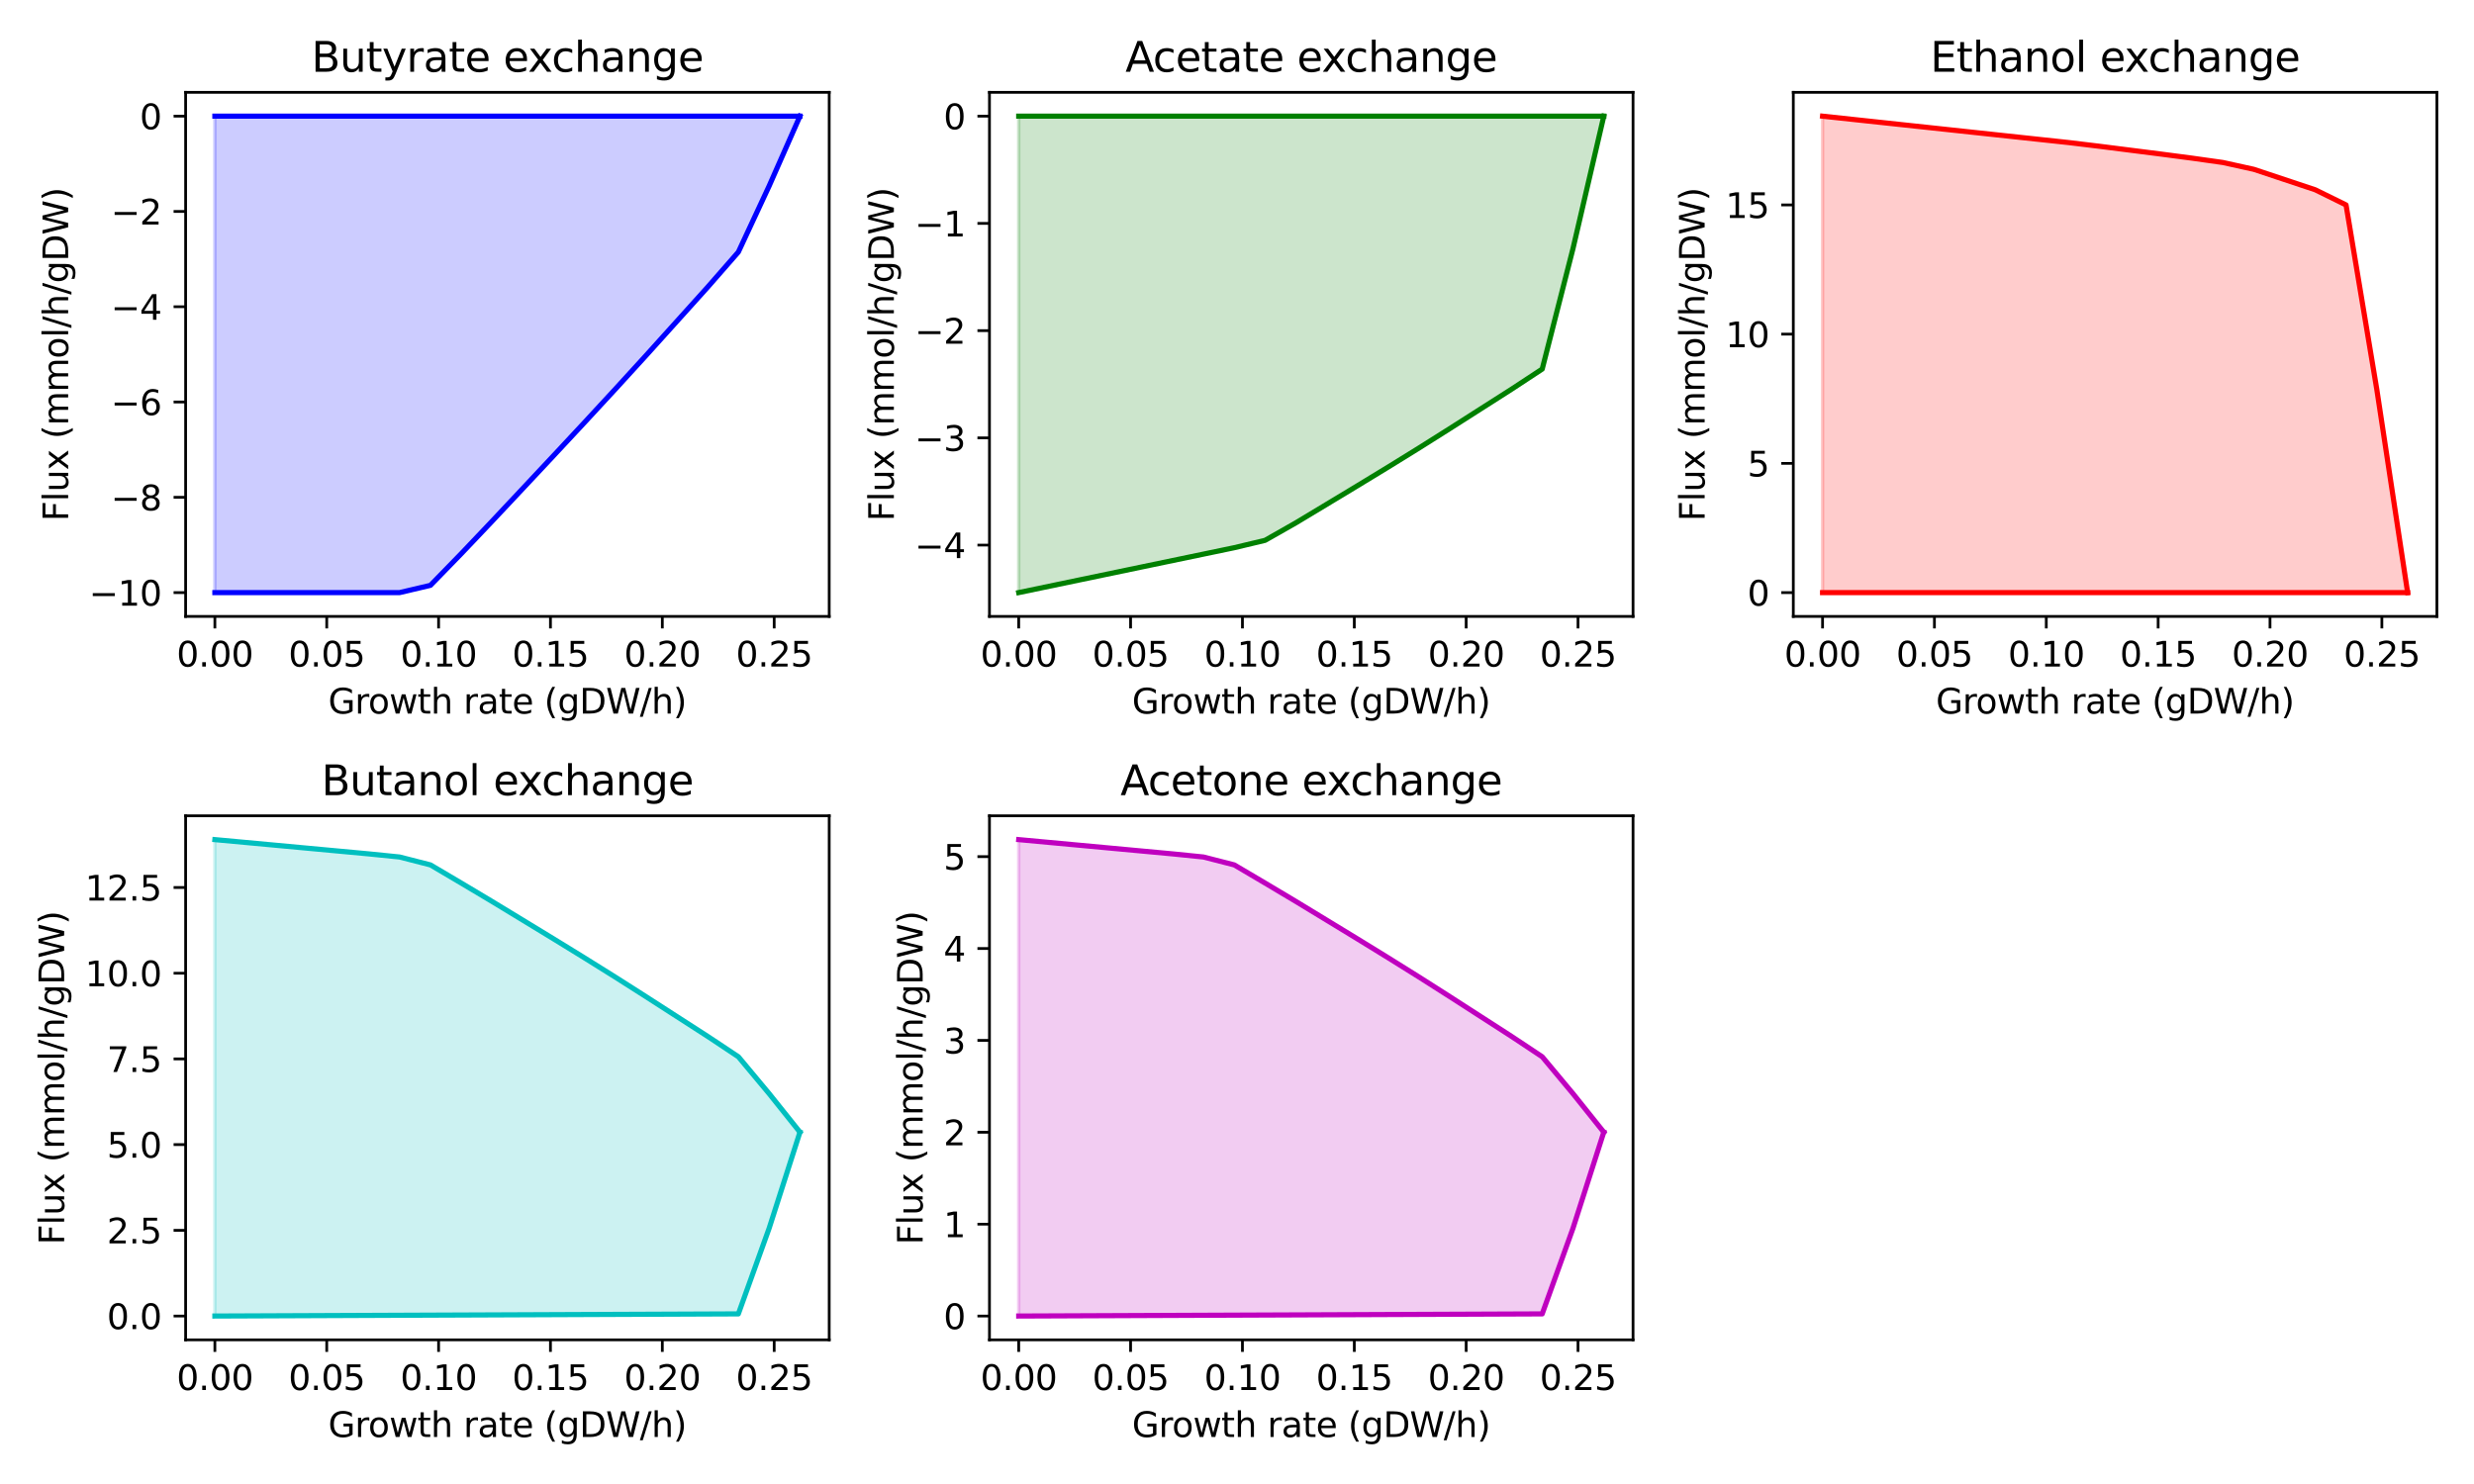 <?xml version="1.0" encoding="utf-8" standalone="no"?>
<!DOCTYPE svg PUBLIC "-//W3C//DTD SVG 1.1//EN"
  "http://www.w3.org/Graphics/SVG/1.1/DTD/svg11.dtd">
<svg xmlns:xlink="http://www.w3.org/1999/xlink" width="720pt" height="432pt" viewBox="0 0 720 432" xmlns="http://www.w3.org/2000/svg" version="1.1">
 <defs>
  <style type="text/css">*{stroke-linejoin: round; stroke-linecap: butt}</style>
 </defs>
 <g id="figure_1">
  <g id="patch_1">
   <path d="M 0 432 
L 720 432 
L 720 0 
L 0 0 
z
" style="fill: #ffffff"/>
  </g>
  <g id="axes_1">
   <g id="patch_2">
    <path d="M 54.02 179.44 
L 241.32 179.44 
L 241.32 26.88 
L 54.02 26.88 
z
" style="fill: #ffffff"/>
   </g>
   <g id="PolyCollection_1">
    <defs>
     <path id="m3c8ffe957d" d="M 62.534 -398.185 
L 62.534 -259.495 
L 71.495 -259.495 
L 80.457 -259.495 
L 89.419 -259.495 
L 98.381 -259.495 
L 107.342 -259.495 
L 116.304 -259.495 
L 125.266 -261.605 
L 134.227 -270.813 
L 143.189 -280.248 
L 152.151 -289.795 
L 161.113 -299.364 
L 170.074 -308.982 
L 179.036 -318.682 
L 187.998 -328.498 
L 196.959 -338.439 
L 205.921 -348.384 
L 214.883 -358.637 
L 223.845 -377.871 
L 232.806 -398.185 
L 232.806 -398.185 
L 232.806 -398.185 
L 223.845 -398.185 
L 214.883 -398.185 
L 205.921 -398.185 
L 196.959 -398.185 
L 187.998 -398.185 
L 179.036 -398.185 
L 170.074 -398.185 
L 161.113 -398.185 
L 152.151 -398.185 
L 143.189 -398.185 
L 134.227 -398.185 
L 125.266 -398.185 
L 116.304 -398.185 
L 107.342 -398.185 
L 98.381 -398.185 
L 89.419 -398.185 
L 80.457 -398.185 
L 71.495 -398.185 
L 62.534 -398.185 
z
" style="stroke: #0000ff; stroke-opacity: 0.2"/>
    </defs>
    <g clip-path="url(#p36fb2eea24)">
     <use xlink:href="#m3c8ffe957d" x="0" y="432" style="fill: #0000ff; fill-opacity: 0.2; stroke: #0000ff; stroke-opacity: 0.2"/>
    </g>
   </g>
   <g id="matplotlib.axis_1">
    <g id="xtick_1">
     <g id="line2d_1">
      <defs>
       <path id="m696c9b1c22" d="M 0 0 
L 0 3.5 
" style="stroke: #000000; stroke-width: 0.8"/>
      </defs>
      <g>
       <use xlink:href="#m696c9b1c22" x="62.534" y="179.44" style="stroke: #000000; stroke-width: 0.8"/>
      </g>
     </g>
     <g id="text_1">
      <!-- 0.00 -->
      <g transform="translate(51.401 194.038) scale(0.1 -0.1)">
       <defs>
        <path id="DejaVuSans-30" d="M 2034 4250 
Q 1547 4250 1301 3770 
Q 1056 3291 1056 2328 
Q 1056 1369 1301 889 
Q 1547 409 2034 409 
Q 2525 409 2770 889 
Q 3016 1369 3016 2328 
Q 3016 3291 2770 3770 
Q 2525 4250 2034 4250 
z
M 2034 4750 
Q 2819 4750 3233 4129 
Q 3647 3509 3647 2328 
Q 3647 1150 3233 529 
Q 2819 -91 2034 -91 
Q 1250 -91 836 529 
Q 422 1150 422 2328 
Q 422 3509 836 4129 
Q 1250 4750 2034 4750 
z
" transform="scale(0.016)"/>
        <path id="DejaVuSans-2e" d="M 684 794 
L 1344 794 
L 1344 0 
L 684 0 
L 684 794 
z
" transform="scale(0.016)"/>
       </defs>
       <use xlink:href="#DejaVuSans-30"/>
       <use xlink:href="#DejaVuSans-2e" x="63.623"/>
       <use xlink:href="#DejaVuSans-30" x="95.41"/>
       <use xlink:href="#DejaVuSans-30" x="159.033"/>
      </g>
     </g>
    </g>
    <g id="xtick_2">
     <g id="line2d_2">
      <g>
       <use xlink:href="#m696c9b1c22" x="95.089" y="179.44" style="stroke: #000000; stroke-width: 0.8"/>
      </g>
     </g>
     <g id="text_2">
      <!-- 0.05 -->
      <g transform="translate(83.956 194.038) scale(0.1 -0.1)">
       <defs>
        <path id="DejaVuSans-35" d="M 691 4666 
L 3169 4666 
L 3169 4134 
L 1269 4134 
L 1269 2991 
Q 1406 3038 1543 3061 
Q 1681 3084 1819 3084 
Q 2600 3084 3056 2656 
Q 3513 2228 3513 1497 
Q 3513 744 3044 326 
Q 2575 -91 1722 -91 
Q 1428 -91 1123 -41 
Q 819 9 494 109 
L 494 744 
Q 775 591 1075 516 
Q 1375 441 1709 441 
Q 2250 441 2565 725 
Q 2881 1009 2881 1497 
Q 2881 1984 2565 2268 
Q 2250 2553 1709 2553 
Q 1456 2553 1204 2497 
Q 953 2441 691 2322 
L 691 4666 
z
" transform="scale(0.016)"/>
       </defs>
       <use xlink:href="#DejaVuSans-30"/>
       <use xlink:href="#DejaVuSans-2e" x="63.623"/>
       <use xlink:href="#DejaVuSans-30" x="95.41"/>
       <use xlink:href="#DejaVuSans-35" x="159.033"/>
      </g>
     </g>
    </g>
    <g id="xtick_3">
     <g id="line2d_3">
      <g>
       <use xlink:href="#m696c9b1c22" x="127.643" y="179.44" style="stroke: #000000; stroke-width: 0.8"/>
      </g>
     </g>
     <g id="text_3">
      <!-- 0.10 -->
      <g transform="translate(116.511 194.038) scale(0.1 -0.1)">
       <defs>
        <path id="DejaVuSans-31" d="M 794 531 
L 1825 531 
L 1825 4091 
L 703 3866 
L 703 4441 
L 1819 4666 
L 2450 4666 
L 2450 531 
L 3481 531 
L 3481 0 
L 794 0 
L 794 531 
z
" transform="scale(0.016)"/>
       </defs>
       <use xlink:href="#DejaVuSans-30"/>
       <use xlink:href="#DejaVuSans-2e" x="63.623"/>
       <use xlink:href="#DejaVuSans-31" x="95.41"/>
       <use xlink:href="#DejaVuSans-30" x="159.033"/>
      </g>
     </g>
    </g>
    <g id="xtick_4">
     <g id="line2d_4">
      <g>
       <use xlink:href="#m696c9b1c22" x="160.198" y="179.44" style="stroke: #000000; stroke-width: 0.8"/>
      </g>
     </g>
     <g id="text_4">
      <!-- 0.15 -->
      <g transform="translate(149.066 194.038) scale(0.1 -0.1)">
       <use xlink:href="#DejaVuSans-30"/>
       <use xlink:href="#DejaVuSans-2e" x="63.623"/>
       <use xlink:href="#DejaVuSans-31" x="95.41"/>
       <use xlink:href="#DejaVuSans-35" x="159.033"/>
      </g>
     </g>
    </g>
    <g id="xtick_5">
     <g id="line2d_5">
      <g>
       <use xlink:href="#m696c9b1c22" x="192.753" y="179.44" style="stroke: #000000; stroke-width: 0.8"/>
      </g>
     </g>
     <g id="text_5">
      <!-- 0.20 -->
      <g transform="translate(181.621 194.038) scale(0.1 -0.1)">
       <defs>
        <path id="DejaVuSans-32" d="M 1228 531 
L 3431 531 
L 3431 0 
L 469 0 
L 469 531 
Q 828 903 1448 1529 
Q 2069 2156 2228 2338 
Q 2531 2678 2651 2914 
Q 2772 3150 2772 3378 
Q 2772 3750 2511 3984 
Q 2250 4219 1831 4219 
Q 1534 4219 1204 4116 
Q 875 4013 500 3803 
L 500 4441 
Q 881 4594 1212 4672 
Q 1544 4750 1819 4750 
Q 2544 4750 2975 4387 
Q 3406 4025 3406 3419 
Q 3406 3131 3298 2873 
Q 3191 2616 2906 2266 
Q 2828 2175 2409 1742 
Q 1991 1309 1228 531 
z
" transform="scale(0.016)"/>
       </defs>
       <use xlink:href="#DejaVuSans-30"/>
       <use xlink:href="#DejaVuSans-2e" x="63.623"/>
       <use xlink:href="#DejaVuSans-32" x="95.41"/>
       <use xlink:href="#DejaVuSans-30" x="159.033"/>
      </g>
     </g>
    </g>
    <g id="xtick_6">
     <g id="line2d_6">
      <g>
       <use xlink:href="#m696c9b1c22" x="225.308" y="179.44" style="stroke: #000000; stroke-width: 0.8"/>
      </g>
     </g>
     <g id="text_6">
      <!-- 0.25 -->
      <g transform="translate(214.175 194.038) scale(0.1 -0.1)">
       <use xlink:href="#DejaVuSans-30"/>
       <use xlink:href="#DejaVuSans-2e" x="63.623"/>
       <use xlink:href="#DejaVuSans-32" x="95.41"/>
       <use xlink:href="#DejaVuSans-35" x="159.033"/>
      </g>
     </g>
    </g>
    <g id="text_7">
     <!-- Growth rate (gDW/h) -->
     <g transform="translate(95.518 207.717) scale(0.1 -0.1)">
      <defs>
       <path id="DejaVuSans-47" d="M 3809 666 
L 3809 1919 
L 2778 1919 
L 2778 2438 
L 4434 2438 
L 4434 434 
Q 4069 175 3628 42 
Q 3188 -91 2688 -91 
Q 1594 -91 976 548 
Q 359 1188 359 2328 
Q 359 3472 976 4111 
Q 1594 4750 2688 4750 
Q 3144 4750 3555 4637 
Q 3966 4525 4313 4306 
L 4313 3634 
Q 3963 3931 3569 4081 
Q 3175 4231 2741 4231 
Q 1884 4231 1454 3753 
Q 1025 3275 1025 2328 
Q 1025 1384 1454 906 
Q 1884 428 2741 428 
Q 3075 428 3337 486 
Q 3600 544 3809 666 
z
" transform="scale(0.016)"/>
       <path id="DejaVuSans-72" d="M 2631 2963 
Q 2534 3019 2420 3045 
Q 2306 3072 2169 3072 
Q 1681 3072 1420 2755 
Q 1159 2438 1159 1844 
L 1159 0 
L 581 0 
L 581 3500 
L 1159 3500 
L 1159 2956 
Q 1341 3275 1631 3429 
Q 1922 3584 2338 3584 
Q 2397 3584 2469 3576 
Q 2541 3569 2628 3553 
L 2631 2963 
z
" transform="scale(0.016)"/>
       <path id="DejaVuSans-6f" d="M 1959 3097 
Q 1497 3097 1228 2736 
Q 959 2375 959 1747 
Q 959 1119 1226 758 
Q 1494 397 1959 397 
Q 2419 397 2687 759 
Q 2956 1122 2956 1747 
Q 2956 2369 2687 2733 
Q 2419 3097 1959 3097 
z
M 1959 3584 
Q 2709 3584 3137 3096 
Q 3566 2609 3566 1747 
Q 3566 888 3137 398 
Q 2709 -91 1959 -91 
Q 1206 -91 779 398 
Q 353 888 353 1747 
Q 353 2609 779 3096 
Q 1206 3584 1959 3584 
z
" transform="scale(0.016)"/>
       <path id="DejaVuSans-77" d="M 269 3500 
L 844 3500 
L 1563 769 
L 2278 3500 
L 2956 3500 
L 3675 769 
L 4391 3500 
L 4966 3500 
L 4050 0 
L 3372 0 
L 2619 2869 
L 1863 0 
L 1184 0 
L 269 3500 
z
" transform="scale(0.016)"/>
       <path id="DejaVuSans-74" d="M 1172 4494 
L 1172 3500 
L 2356 3500 
L 2356 3053 
L 1172 3053 
L 1172 1153 
Q 1172 725 1289 603 
Q 1406 481 1766 481 
L 2356 481 
L 2356 0 
L 1766 0 
Q 1100 0 847 248 
Q 594 497 594 1153 
L 594 3053 
L 172 3053 
L 172 3500 
L 594 3500 
L 594 4494 
L 1172 4494 
z
" transform="scale(0.016)"/>
       <path id="DejaVuSans-68" d="M 3513 2113 
L 3513 0 
L 2938 0 
L 2938 2094 
Q 2938 2591 2744 2837 
Q 2550 3084 2163 3084 
Q 1697 3084 1428 2787 
Q 1159 2491 1159 1978 
L 1159 0 
L 581 0 
L 581 4863 
L 1159 4863 
L 1159 2956 
Q 1366 3272 1645 3428 
Q 1925 3584 2291 3584 
Q 2894 3584 3203 3211 
Q 3513 2838 3513 2113 
z
" transform="scale(0.016)"/>
       <path id="DejaVuSans-20" transform="scale(0.016)"/>
       <path id="DejaVuSans-61" d="M 2194 1759 
Q 1497 1759 1228 1600 
Q 959 1441 959 1056 
Q 959 750 1161 570 
Q 1363 391 1709 391 
Q 2188 391 2477 730 
Q 2766 1069 2766 1631 
L 2766 1759 
L 2194 1759 
z
M 3341 1997 
L 3341 0 
L 2766 0 
L 2766 531 
Q 2569 213 2275 61 
Q 1981 -91 1556 -91 
Q 1019 -91 701 211 
Q 384 513 384 1019 
Q 384 1609 779 1909 
Q 1175 2209 1959 2209 
L 2766 2209 
L 2766 2266 
Q 2766 2663 2505 2880 
Q 2244 3097 1772 3097 
Q 1472 3097 1187 3025 
Q 903 2953 641 2809 
L 641 3341 
Q 956 3463 1253 3523 
Q 1550 3584 1831 3584 
Q 2591 3584 2966 3190 
Q 3341 2797 3341 1997 
z
" transform="scale(0.016)"/>
       <path id="DejaVuSans-65" d="M 3597 1894 
L 3597 1613 
L 953 1613 
Q 991 1019 1311 708 
Q 1631 397 2203 397 
Q 2534 397 2845 478 
Q 3156 559 3463 722 
L 3463 178 
Q 3153 47 2828 -22 
Q 2503 -91 2169 -91 
Q 1331 -91 842 396 
Q 353 884 353 1716 
Q 353 2575 817 3079 
Q 1281 3584 2069 3584 
Q 2775 3584 3186 3129 
Q 3597 2675 3597 1894 
z
M 3022 2063 
Q 3016 2534 2758 2815 
Q 2500 3097 2075 3097 
Q 1594 3097 1305 2825 
Q 1016 2553 972 2059 
L 3022 2063 
z
" transform="scale(0.016)"/>
       <path id="DejaVuSans-28" d="M 1984 4856 
Q 1566 4138 1362 3434 
Q 1159 2731 1159 2009 
Q 1159 1288 1364 580 
Q 1569 -128 1984 -844 
L 1484 -844 
Q 1016 -109 783 600 
Q 550 1309 550 2009 
Q 550 2706 781 3412 
Q 1013 4119 1484 4856 
L 1984 4856 
z
" transform="scale(0.016)"/>
       <path id="DejaVuSans-67" d="M 2906 1791 
Q 2906 2416 2648 2759 
Q 2391 3103 1925 3103 
Q 1463 3103 1205 2759 
Q 947 2416 947 1791 
Q 947 1169 1205 825 
Q 1463 481 1925 481 
Q 2391 481 2648 825 
Q 2906 1169 2906 1791 
z
M 3481 434 
Q 3481 -459 3084 -895 
Q 2688 -1331 1869 -1331 
Q 1566 -1331 1297 -1286 
Q 1028 -1241 775 -1147 
L 775 -588 
Q 1028 -725 1275 -790 
Q 1522 -856 1778 -856 
Q 2344 -856 2625 -561 
Q 2906 -266 2906 331 
L 2906 616 
Q 2728 306 2450 153 
Q 2172 0 1784 0 
Q 1141 0 747 490 
Q 353 981 353 1791 
Q 353 2603 747 3093 
Q 1141 3584 1784 3584 
Q 2172 3584 2450 3431 
Q 2728 3278 2906 2969 
L 2906 3500 
L 3481 3500 
L 3481 434 
z
" transform="scale(0.016)"/>
       <path id="DejaVuSans-44" d="M 1259 4147 
L 1259 519 
L 2022 519 
Q 2988 519 3436 956 
Q 3884 1394 3884 2338 
Q 3884 3275 3436 3711 
Q 2988 4147 2022 4147 
L 1259 4147 
z
M 628 4666 
L 1925 4666 
Q 3281 4666 3915 4102 
Q 4550 3538 4550 2338 
Q 4550 1131 3912 565 
Q 3275 0 1925 0 
L 628 0 
L 628 4666 
z
" transform="scale(0.016)"/>
       <path id="DejaVuSans-57" d="M 213 4666 
L 850 4666 
L 1831 722 
L 2809 4666 
L 3519 4666 
L 4500 722 
L 5478 4666 
L 6119 4666 
L 4947 0 
L 4153 0 
L 3169 4050 
L 2175 0 
L 1381 0 
L 213 4666 
z
" transform="scale(0.016)"/>
       <path id="DejaVuSans-2f" d="M 1625 4666 
L 2156 4666 
L 531 -594 
L 0 -594 
L 1625 4666 
z
" transform="scale(0.016)"/>
       <path id="DejaVuSans-29" d="M 513 4856 
L 1013 4856 
Q 1481 4119 1714 3412 
Q 1947 2706 1947 2009 
Q 1947 1309 1714 600 
Q 1481 -109 1013 -844 
L 513 -844 
Q 928 -128 1133 580 
Q 1338 1288 1338 2009 
Q 1338 2731 1133 3434 
Q 928 4138 513 4856 
z
" transform="scale(0.016)"/>
      </defs>
      <use xlink:href="#DejaVuSans-47"/>
      <use xlink:href="#DejaVuSans-72" x="77.49"/>
      <use xlink:href="#DejaVuSans-6f" x="116.354"/>
      <use xlink:href="#DejaVuSans-77" x="177.535"/>
      <use xlink:href="#DejaVuSans-74" x="259.322"/>
      <use xlink:href="#DejaVuSans-68" x="298.531"/>
      <use xlink:href="#DejaVuSans-20" x="361.91"/>
      <use xlink:href="#DejaVuSans-72" x="393.697"/>
      <use xlink:href="#DejaVuSans-61" x="434.811"/>
      <use xlink:href="#DejaVuSans-74" x="496.09"/>
      <use xlink:href="#DejaVuSans-65" x="535.299"/>
      <use xlink:href="#DejaVuSans-20" x="596.822"/>
      <use xlink:href="#DejaVuSans-28" x="628.609"/>
      <use xlink:href="#DejaVuSans-67" x="667.623"/>
      <use xlink:href="#DejaVuSans-44" x="731.1"/>
      <use xlink:href="#DejaVuSans-57" x="808.102"/>
      <use xlink:href="#DejaVuSans-2f" x="906.979"/>
      <use xlink:href="#DejaVuSans-68" x="940.67"/>
      <use xlink:href="#DejaVuSans-29" x="1004.049"/>
     </g>
    </g>
   </g>
   <g id="matplotlib.axis_2">
    <g id="ytick_1">
     <g id="line2d_7">
      <defs>
       <path id="m7d2e97615d" d="M 0 0 
L -3.5 0 
" style="stroke: #000000; stroke-width: 0.8"/>
      </defs>
      <g>
       <use xlink:href="#m7d2e97615d" x="54.02" y="172.505" style="stroke: #000000; stroke-width: 0.8"/>
      </g>
     </g>
     <g id="text_8">
      <!-- −10 -->
      <g transform="translate(25.915 176.305) scale(0.1 -0.1)">
       <defs>
        <path id="DejaVuSans-2212" d="M 678 2272 
L 4684 2272 
L 4684 1741 
L 678 1741 
L 678 2272 
z
" transform="scale(0.016)"/>
       </defs>
       <use xlink:href="#DejaVuSans-2212"/>
       <use xlink:href="#DejaVuSans-31" x="83.789"/>
       <use xlink:href="#DejaVuSans-30" x="147.412"/>
      </g>
     </g>
    </g>
    <g id="ytick_2">
     <g id="line2d_8">
      <g>
       <use xlink:href="#m7d2e97615d" x="54.02" y="144.767" style="stroke: #000000; stroke-width: 0.8"/>
      </g>
     </g>
     <g id="text_9">
      <!-- −8 -->
      <g transform="translate(32.278 148.566) scale(0.1 -0.1)">
       <defs>
        <path id="DejaVuSans-38" d="M 2034 2216 
Q 1584 2216 1326 1975 
Q 1069 1734 1069 1313 
Q 1069 891 1326 650 
Q 1584 409 2034 409 
Q 2484 409 2743 651 
Q 3003 894 3003 1313 
Q 3003 1734 2745 1975 
Q 2488 2216 2034 2216 
z
M 1403 2484 
Q 997 2584 770 2862 
Q 544 3141 544 3541 
Q 544 4100 942 4425 
Q 1341 4750 2034 4750 
Q 2731 4750 3128 4425 
Q 3525 4100 3525 3541 
Q 3525 3141 3298 2862 
Q 3072 2584 2669 2484 
Q 3125 2378 3379 2068 
Q 3634 1759 3634 1313 
Q 3634 634 3220 271 
Q 2806 -91 2034 -91 
Q 1263 -91 848 271 
Q 434 634 434 1313 
Q 434 1759 690 2068 
Q 947 2378 1403 2484 
z
M 1172 3481 
Q 1172 3119 1398 2916 
Q 1625 2713 2034 2713 
Q 2441 2713 2670 2916 
Q 2900 3119 2900 3481 
Q 2900 3844 2670 4047 
Q 2441 4250 2034 4250 
Q 1625 4250 1398 4047 
Q 1172 3844 1172 3481 
z
" transform="scale(0.016)"/>
       </defs>
       <use xlink:href="#DejaVuSans-2212"/>
       <use xlink:href="#DejaVuSans-38" x="83.789"/>
      </g>
     </g>
    </g>
    <g id="ytick_3">
     <g id="line2d_9">
      <g>
       <use xlink:href="#m7d2e97615d" x="54.02" y="117.029" style="stroke: #000000; stroke-width: 0.8"/>
      </g>
     </g>
     <g id="text_10">
      <!-- −6 -->
      <g transform="translate(32.278 120.828) scale(0.1 -0.1)">
       <defs>
        <path id="DejaVuSans-36" d="M 2113 2584 
Q 1688 2584 1439 2293 
Q 1191 2003 1191 1497 
Q 1191 994 1439 701 
Q 1688 409 2113 409 
Q 2538 409 2786 701 
Q 3034 994 3034 1497 
Q 3034 2003 2786 2293 
Q 2538 2584 2113 2584 
z
M 3366 4563 
L 3366 3988 
Q 3128 4100 2886 4159 
Q 2644 4219 2406 4219 
Q 1781 4219 1451 3797 
Q 1122 3375 1075 2522 
Q 1259 2794 1537 2939 
Q 1816 3084 2150 3084 
Q 2853 3084 3261 2657 
Q 3669 2231 3669 1497 
Q 3669 778 3244 343 
Q 2819 -91 2113 -91 
Q 1303 -91 875 529 
Q 447 1150 447 2328 
Q 447 3434 972 4092 
Q 1497 4750 2381 4750 
Q 2619 4750 2861 4703 
Q 3103 4656 3366 4563 
z
" transform="scale(0.016)"/>
       </defs>
       <use xlink:href="#DejaVuSans-2212"/>
       <use xlink:href="#DejaVuSans-36" x="83.789"/>
      </g>
     </g>
    </g>
    <g id="ytick_4">
     <g id="line2d_10">
      <g>
       <use xlink:href="#m7d2e97615d" x="54.02" y="89.291" style="stroke: #000000; stroke-width: 0.8"/>
      </g>
     </g>
     <g id="text_11">
      <!-- −4 -->
      <g transform="translate(32.278 93.09) scale(0.1 -0.1)">
       <defs>
        <path id="DejaVuSans-34" d="M 2419 4116 
L 825 1625 
L 2419 1625 
L 2419 4116 
z
M 2253 4666 
L 3047 4666 
L 3047 1625 
L 3713 1625 
L 3713 1100 
L 3047 1100 
L 3047 0 
L 2419 0 
L 2419 1100 
L 313 1100 
L 313 1709 
L 2253 4666 
z
" transform="scale(0.016)"/>
       </defs>
       <use xlink:href="#DejaVuSans-2212"/>
       <use xlink:href="#DejaVuSans-34" x="83.789"/>
      </g>
     </g>
    </g>
    <g id="ytick_5">
     <g id="line2d_11">
      <g>
       <use xlink:href="#m7d2e97615d" x="54.02" y="61.553" style="stroke: #000000; stroke-width: 0.8"/>
      </g>
     </g>
     <g id="text_12">
      <!-- −2 -->
      <g transform="translate(32.278 65.352) scale(0.1 -0.1)">
       <use xlink:href="#DejaVuSans-2212"/>
       <use xlink:href="#DejaVuSans-32" x="83.789"/>
      </g>
     </g>
    </g>
    <g id="ytick_6">
     <g id="line2d_12">
      <g>
       <use xlink:href="#m7d2e97615d" x="54.02" y="33.815" style="stroke: #000000; stroke-width: 0.8"/>
      </g>
     </g>
     <g id="text_13">
      <!-- 0 -->
      <g transform="translate(40.657 37.614) scale(0.1 -0.1)">
       <use xlink:href="#DejaVuSans-30"/>
      </g>
     </g>
    </g>
    <g id="text_14">
     <!-- Flux (mmol/h/gDW) -->
     <g transform="translate(19.836 151.738) rotate(-90) scale(0.1 -0.1)">
      <defs>
       <path id="DejaVuSans-46" d="M 628 4666 
L 3309 4666 
L 3309 4134 
L 1259 4134 
L 1259 2759 
L 3109 2759 
L 3109 2228 
L 1259 2228 
L 1259 0 
L 628 0 
L 628 4666 
z
" transform="scale(0.016)"/>
       <path id="DejaVuSans-6c" d="M 603 4863 
L 1178 4863 
L 1178 0 
L 603 0 
L 603 4863 
z
" transform="scale(0.016)"/>
       <path id="DejaVuSans-75" d="M 544 1381 
L 544 3500 
L 1119 3500 
L 1119 1403 
Q 1119 906 1312 657 
Q 1506 409 1894 409 
Q 2359 409 2629 706 
Q 2900 1003 2900 1516 
L 2900 3500 
L 3475 3500 
L 3475 0 
L 2900 0 
L 2900 538 
Q 2691 219 2414 64 
Q 2138 -91 1772 -91 
Q 1169 -91 856 284 
Q 544 659 544 1381 
z
M 1991 3584 
L 1991 3584 
z
" transform="scale(0.016)"/>
       <path id="DejaVuSans-78" d="M 3513 3500 
L 2247 1797 
L 3578 0 
L 2900 0 
L 1881 1375 
L 863 0 
L 184 0 
L 1544 1831 
L 300 3500 
L 978 3500 
L 1906 2253 
L 2834 3500 
L 3513 3500 
z
" transform="scale(0.016)"/>
       <path id="DejaVuSans-6d" d="M 3328 2828 
Q 3544 3216 3844 3400 
Q 4144 3584 4550 3584 
Q 5097 3584 5394 3201 
Q 5691 2819 5691 2113 
L 5691 0 
L 5113 0 
L 5113 2094 
Q 5113 2597 4934 2840 
Q 4756 3084 4391 3084 
Q 3944 3084 3684 2787 
Q 3425 2491 3425 1978 
L 3425 0 
L 2847 0 
L 2847 2094 
Q 2847 2600 2669 2842 
Q 2491 3084 2119 3084 
Q 1678 3084 1418 2786 
Q 1159 2488 1159 1978 
L 1159 0 
L 581 0 
L 581 3500 
L 1159 3500 
L 1159 2956 
Q 1356 3278 1631 3431 
Q 1906 3584 2284 3584 
Q 2666 3584 2933 3390 
Q 3200 3197 3328 2828 
z
" transform="scale(0.016)"/>
      </defs>
      <use xlink:href="#DejaVuSans-46"/>
      <use xlink:href="#DejaVuSans-6c" x="57.52"/>
      <use xlink:href="#DejaVuSans-75" x="85.303"/>
      <use xlink:href="#DejaVuSans-78" x="148.682"/>
      <use xlink:href="#DejaVuSans-20" x="207.861"/>
      <use xlink:href="#DejaVuSans-28" x="239.648"/>
      <use xlink:href="#DejaVuSans-6d" x="278.662"/>
      <use xlink:href="#DejaVuSans-6d" x="376.074"/>
      <use xlink:href="#DejaVuSans-6f" x="473.486"/>
      <use xlink:href="#DejaVuSans-6c" x="534.668"/>
      <use xlink:href="#DejaVuSans-2f" x="562.451"/>
      <use xlink:href="#DejaVuSans-68" x="596.143"/>
      <use xlink:href="#DejaVuSans-2f" x="659.521"/>
      <use xlink:href="#DejaVuSans-67" x="693.213"/>
      <use xlink:href="#DejaVuSans-44" x="756.689"/>
      <use xlink:href="#DejaVuSans-57" x="833.691"/>
      <use xlink:href="#DejaVuSans-29" x="932.568"/>
     </g>
    </g>
   </g>
   <g id="line2d_13">
    <path d="M 62.534 33.815 
L 71.495 33.815 
L 80.457 33.815 
L 89.419 33.815 
L 98.381 33.815 
L 107.342 33.815 
L 116.304 33.815 
L 125.266 33.815 
L 134.227 33.815 
L 143.189 33.815 
L 152.151 33.815 
L 161.113 33.815 
L 170.074 33.815 
L 179.036 33.815 
L 187.998 33.815 
L 196.959 33.815 
L 205.921 33.815 
L 214.883 33.815 
L 223.845 33.815 
L 232.806 33.815 
" clip-path="url(#p36fb2eea24)" style="fill: none; stroke: #0000ff; stroke-width: 1.5; stroke-linecap: square"/>
   </g>
   <g id="line2d_14">
    <path d="M 62.534 172.505 
L 71.495 172.505 
L 80.457 172.505 
L 89.419 172.505 
L 98.381 172.505 
L 107.342 172.505 
L 116.304 172.505 
L 125.266 170.395 
L 134.227 161.187 
L 143.189 151.752 
L 152.151 142.205 
L 161.113 132.636 
L 170.074 123.018 
L 179.036 113.318 
L 187.998 103.502 
L 196.959 93.561 
L 205.921 83.616 
L 214.883 73.363 
L 223.845 54.129 
L 232.806 33.815 
" clip-path="url(#p36fb2eea24)" style="fill: none; stroke: #0000ff; stroke-width: 1.5; stroke-linecap: square"/>
   </g>
   <g id="patch_3">
    <path d="M 54.02 179.44 
L 54.02 26.88 
" style="fill: none; stroke: #000000; stroke-width: 0.8; stroke-linejoin: miter; stroke-linecap: square"/>
   </g>
   <g id="patch_4">
    <path d="M 241.32 179.44 
L 241.32 26.88 
" style="fill: none; stroke: #000000; stroke-width: 0.8; stroke-linejoin: miter; stroke-linecap: square"/>
   </g>
   <g id="patch_5">
    <path d="M 54.02 179.44 
L 241.32 179.44 
" style="fill: none; stroke: #000000; stroke-width: 0.8; stroke-linejoin: miter; stroke-linecap: square"/>
   </g>
   <g id="patch_6">
    <path d="M 54.02 26.88 
L 241.32 26.88 
" style="fill: none; stroke: #000000; stroke-width: 0.8; stroke-linejoin: miter; stroke-linecap: square"/>
   </g>
   <g id="text_15">
    <!-- Butyrate exchange -->
    <g transform="translate(90.638 20.88) scale(0.12 -0.12)">
     <defs>
      <path id="DejaVuSans-42" d="M 1259 2228 
L 1259 519 
L 2272 519 
Q 2781 519 3026 730 
Q 3272 941 3272 1375 
Q 3272 1813 3026 2020 
Q 2781 2228 2272 2228 
L 1259 2228 
z
M 1259 4147 
L 1259 2741 
L 2194 2741 
Q 2656 2741 2882 2914 
Q 3109 3088 3109 3444 
Q 3109 3797 2882 3972 
Q 2656 4147 2194 4147 
L 1259 4147 
z
M 628 4666 
L 2241 4666 
Q 2963 4666 3353 4366 
Q 3744 4066 3744 3513 
Q 3744 3084 3544 2831 
Q 3344 2578 2956 2516 
Q 3422 2416 3680 2098 
Q 3938 1781 3938 1306 
Q 3938 681 3513 340 
Q 3088 0 2303 0 
L 628 0 
L 628 4666 
z
" transform="scale(0.016)"/>
      <path id="DejaVuSans-79" d="M 2059 -325 
Q 1816 -950 1584 -1140 
Q 1353 -1331 966 -1331 
L 506 -1331 
L 506 -850 
L 844 -850 
Q 1081 -850 1212 -737 
Q 1344 -625 1503 -206 
L 1606 56 
L 191 3500 
L 800 3500 
L 1894 763 
L 2988 3500 
L 3597 3500 
L 2059 -325 
z
" transform="scale(0.016)"/>
      <path id="DejaVuSans-63" d="M 3122 3366 
L 3122 2828 
Q 2878 2963 2633 3030 
Q 2388 3097 2138 3097 
Q 1578 3097 1268 2742 
Q 959 2388 959 1747 
Q 959 1106 1268 751 
Q 1578 397 2138 397 
Q 2388 397 2633 464 
Q 2878 531 3122 666 
L 3122 134 
Q 2881 22 2623 -34 
Q 2366 -91 2075 -91 
Q 1284 -91 818 406 
Q 353 903 353 1747 
Q 353 2603 823 3093 
Q 1294 3584 2113 3584 
Q 2378 3584 2631 3529 
Q 2884 3475 3122 3366 
z
" transform="scale(0.016)"/>
      <path id="DejaVuSans-6e" d="M 3513 2113 
L 3513 0 
L 2938 0 
L 2938 2094 
Q 2938 2591 2744 2837 
Q 2550 3084 2163 3084 
Q 1697 3084 1428 2787 
Q 1159 2491 1159 1978 
L 1159 0 
L 581 0 
L 581 3500 
L 1159 3500 
L 1159 2956 
Q 1366 3272 1645 3428 
Q 1925 3584 2291 3584 
Q 2894 3584 3203 3211 
Q 3513 2838 3513 2113 
z
" transform="scale(0.016)"/>
     </defs>
     <use xlink:href="#DejaVuSans-42"/>
     <use xlink:href="#DejaVuSans-75" x="68.604"/>
     <use xlink:href="#DejaVuSans-74" x="131.982"/>
     <use xlink:href="#DejaVuSans-79" x="171.191"/>
     <use xlink:href="#DejaVuSans-72" x="230.371"/>
     <use xlink:href="#DejaVuSans-61" x="271.484"/>
     <use xlink:href="#DejaVuSans-74" x="332.764"/>
     <use xlink:href="#DejaVuSans-65" x="371.973"/>
     <use xlink:href="#DejaVuSans-20" x="433.496"/>
     <use xlink:href="#DejaVuSans-65" x="465.283"/>
     <use xlink:href="#DejaVuSans-78" x="525.057"/>
     <use xlink:href="#DejaVuSans-63" x="582.486"/>
     <use xlink:href="#DejaVuSans-68" x="637.467"/>
     <use xlink:href="#DejaVuSans-61" x="700.846"/>
     <use xlink:href="#DejaVuSans-6e" x="762.125"/>
     <use xlink:href="#DejaVuSans-67" x="825.504"/>
     <use xlink:href="#DejaVuSans-65" x="888.98"/>
    </g>
   </g>
  </g>
  <g id="axes_2">
   <g id="patch_7">
    <path d="M 287.96 179.44 
L 475.26 179.44 
L 475.26 26.88 
L 287.96 26.88 
z
" style="fill: #ffffff"/>
   </g>
   <g id="PolyCollection_2">
    <defs>
     <path id="mf4ad7af74f" d="M 296.474 -398.185 
L 296.474 -259.495 
L 305.435 -261.361 
L 314.397 -263.228 
L 323.359 -265.095 
L 332.321 -266.962 
L 341.282 -268.829 
L 350.244 -270.695 
L 359.206 -272.564 
L 368.167 -274.705 
L 377.129 -279.797 
L 386.091 -285.191 
L 395.053 -290.595 
L 404.014 -296.051 
L 412.976 -301.591 
L 421.938 -307.241 
L 430.899 -312.955 
L 439.861 -318.671 
L 448.823 -324.562 
L 457.785 -359.652 
L 466.746 -398.185 
L 466.746 -398.185 
L 466.746 -398.185 
L 457.785 -398.185 
L 448.823 -398.185 
L 439.861 -398.185 
L 430.899 -398.185 
L 421.938 -398.185 
L 412.976 -398.185 
L 404.014 -398.185 
L 395.053 -398.185 
L 386.091 -398.185 
L 377.129 -398.185 
L 368.167 -398.185 
L 359.206 -398.185 
L 350.244 -398.185 
L 341.282 -398.185 
L 332.321 -398.185 
L 323.359 -398.185 
L 314.397 -398.185 
L 305.435 -398.185 
L 296.474 -398.185 
z
" style="stroke: #008000; stroke-opacity: 0.2"/>
    </defs>
    <g clip-path="url(#p5e6ca380d1)">
     <use xlink:href="#mf4ad7af74f" x="0" y="432" style="fill: #008000; fill-opacity: 0.2; stroke: #008000; stroke-opacity: 0.2"/>
    </g>
   </g>
   <g id="matplotlib.axis_3">
    <g id="xtick_7">
     <g id="line2d_15">
      <g>
       <use xlink:href="#m696c9b1c22" x="296.474" y="179.44" style="stroke: #000000; stroke-width: 0.8"/>
      </g>
     </g>
     <g id="text_16">
      <!-- 0.00 -->
      <g transform="translate(285.341 194.038) scale(0.1 -0.1)">
       <use xlink:href="#DejaVuSans-30"/>
       <use xlink:href="#DejaVuSans-2e" x="63.623"/>
       <use xlink:href="#DejaVuSans-30" x="95.41"/>
       <use xlink:href="#DejaVuSans-30" x="159.033"/>
      </g>
     </g>
    </g>
    <g id="xtick_8">
     <g id="line2d_16">
      <g>
       <use xlink:href="#m696c9b1c22" x="329.029" y="179.44" style="stroke: #000000; stroke-width: 0.8"/>
      </g>
     </g>
     <g id="text_17">
      <!-- 0.05 -->
      <g transform="translate(317.896 194.038) scale(0.1 -0.1)">
       <use xlink:href="#DejaVuSans-30"/>
       <use xlink:href="#DejaVuSans-2e" x="63.623"/>
       <use xlink:href="#DejaVuSans-30" x="95.41"/>
       <use xlink:href="#DejaVuSans-35" x="159.033"/>
      </g>
     </g>
    </g>
    <g id="xtick_9">
     <g id="line2d_17">
      <g>
       <use xlink:href="#m696c9b1c22" x="361.583" y="179.44" style="stroke: #000000; stroke-width: 0.8"/>
      </g>
     </g>
     <g id="text_18">
      <!-- 0.10 -->
      <g transform="translate(350.451 194.038) scale(0.1 -0.1)">
       <use xlink:href="#DejaVuSans-30"/>
       <use xlink:href="#DejaVuSans-2e" x="63.623"/>
       <use xlink:href="#DejaVuSans-31" x="95.41"/>
       <use xlink:href="#DejaVuSans-30" x="159.033"/>
      </g>
     </g>
    </g>
    <g id="xtick_10">
     <g id="line2d_18">
      <g>
       <use xlink:href="#m696c9b1c22" x="394.138" y="179.44" style="stroke: #000000; stroke-width: 0.8"/>
      </g>
     </g>
     <g id="text_19">
      <!-- 0.15 -->
      <g transform="translate(383.006 194.038) scale(0.1 -0.1)">
       <use xlink:href="#DejaVuSans-30"/>
       <use xlink:href="#DejaVuSans-2e" x="63.623"/>
       <use xlink:href="#DejaVuSans-31" x="95.41"/>
       <use xlink:href="#DejaVuSans-35" x="159.033"/>
      </g>
     </g>
    </g>
    <g id="xtick_11">
     <g id="line2d_19">
      <g>
       <use xlink:href="#m696c9b1c22" x="426.693" y="179.44" style="stroke: #000000; stroke-width: 0.8"/>
      </g>
     </g>
     <g id="text_20">
      <!-- 0.20 -->
      <g transform="translate(415.561 194.038) scale(0.1 -0.1)">
       <use xlink:href="#DejaVuSans-30"/>
       <use xlink:href="#DejaVuSans-2e" x="63.623"/>
       <use xlink:href="#DejaVuSans-32" x="95.41"/>
       <use xlink:href="#DejaVuSans-30" x="159.033"/>
      </g>
     </g>
    </g>
    <g id="xtick_12">
     <g id="line2d_20">
      <g>
       <use xlink:href="#m696c9b1c22" x="459.248" y="179.44" style="stroke: #000000; stroke-width: 0.8"/>
      </g>
     </g>
     <g id="text_21">
      <!-- 0.25 -->
      <g transform="translate(448.115 194.038) scale(0.1 -0.1)">
       <use xlink:href="#DejaVuSans-30"/>
       <use xlink:href="#DejaVuSans-2e" x="63.623"/>
       <use xlink:href="#DejaVuSans-32" x="95.41"/>
       <use xlink:href="#DejaVuSans-35" x="159.033"/>
      </g>
     </g>
    </g>
    <g id="text_22">
     <!-- Growth rate (gDW/h) -->
     <g transform="translate(329.458 207.717) scale(0.1 -0.1)">
      <use xlink:href="#DejaVuSans-47"/>
      <use xlink:href="#DejaVuSans-72" x="77.49"/>
      <use xlink:href="#DejaVuSans-6f" x="116.354"/>
      <use xlink:href="#DejaVuSans-77" x="177.535"/>
      <use xlink:href="#DejaVuSans-74" x="259.322"/>
      <use xlink:href="#DejaVuSans-68" x="298.531"/>
      <use xlink:href="#DejaVuSans-20" x="361.91"/>
      <use xlink:href="#DejaVuSans-72" x="393.697"/>
      <use xlink:href="#DejaVuSans-61" x="434.811"/>
      <use xlink:href="#DejaVuSans-74" x="496.09"/>
      <use xlink:href="#DejaVuSans-65" x="535.299"/>
      <use xlink:href="#DejaVuSans-20" x="596.822"/>
      <use xlink:href="#DejaVuSans-28" x="628.609"/>
      <use xlink:href="#DejaVuSans-67" x="667.623"/>
      <use xlink:href="#DejaVuSans-44" x="731.1"/>
      <use xlink:href="#DejaVuSans-57" x="808.102"/>
      <use xlink:href="#DejaVuSans-2f" x="906.979"/>
      <use xlink:href="#DejaVuSans-68" x="940.67"/>
      <use xlink:href="#DejaVuSans-29" x="1004.049"/>
     </g>
    </g>
   </g>
   <g id="matplotlib.axis_4">
    <g id="ytick_7">
     <g id="line2d_21">
      <g>
       <use xlink:href="#m7d2e97615d" x="287.96" y="158.679" style="stroke: #000000; stroke-width: 0.8"/>
      </g>
     </g>
     <g id="text_23">
      <!-- −4 -->
      <g transform="translate(266.218 162.478) scale(0.1 -0.1)">
       <use xlink:href="#DejaVuSans-2212"/>
       <use xlink:href="#DejaVuSans-34" x="83.789"/>
      </g>
     </g>
    </g>
    <g id="ytick_8">
     <g id="line2d_22">
      <g>
       <use xlink:href="#m7d2e97615d" x="287.96" y="127.463" style="stroke: #000000; stroke-width: 0.8"/>
      </g>
     </g>
     <g id="text_24">
      <!-- −3 -->
      <g transform="translate(266.218 131.262) scale(0.1 -0.1)">
       <defs>
        <path id="DejaVuSans-33" d="M 2597 2516 
Q 3050 2419 3304 2112 
Q 3559 1806 3559 1356 
Q 3559 666 3084 287 
Q 2609 -91 1734 -91 
Q 1441 -91 1130 -33 
Q 819 25 488 141 
L 488 750 
Q 750 597 1062 519 
Q 1375 441 1716 441 
Q 2309 441 2620 675 
Q 2931 909 2931 1356 
Q 2931 1769 2642 2001 
Q 2353 2234 1838 2234 
L 1294 2234 
L 1294 2753 
L 1863 2753 
Q 2328 2753 2575 2939 
Q 2822 3125 2822 3475 
Q 2822 3834 2567 4026 
Q 2313 4219 1838 4219 
Q 1578 4219 1281 4162 
Q 984 4106 628 3988 
L 628 4550 
Q 988 4650 1302 4700 
Q 1616 4750 1894 4750 
Q 2613 4750 3031 4423 
Q 3450 4097 3450 3541 
Q 3450 3153 3228 2886 
Q 3006 2619 2597 2516 
z
" transform="scale(0.016)"/>
       </defs>
       <use xlink:href="#DejaVuSans-2212"/>
       <use xlink:href="#DejaVuSans-33" x="83.789"/>
      </g>
     </g>
    </g>
    <g id="ytick_9">
     <g id="line2d_23">
      <g>
       <use xlink:href="#m7d2e97615d" x="287.96" y="96.247" style="stroke: #000000; stroke-width: 0.8"/>
      </g>
     </g>
     <g id="text_25">
      <!-- −2 -->
      <g transform="translate(266.218 100.046) scale(0.1 -0.1)">
       <use xlink:href="#DejaVuSans-2212"/>
       <use xlink:href="#DejaVuSans-32" x="83.789"/>
      </g>
     </g>
    </g>
    <g id="ytick_10">
     <g id="line2d_24">
      <g>
       <use xlink:href="#m7d2e97615d" x="287.96" y="65.031" style="stroke: #000000; stroke-width: 0.8"/>
      </g>
     </g>
     <g id="text_26">
      <!-- −1 -->
      <g transform="translate(266.218 68.83) scale(0.1 -0.1)">
       <use xlink:href="#DejaVuSans-2212"/>
       <use xlink:href="#DejaVuSans-31" x="83.789"/>
      </g>
     </g>
    </g>
    <g id="ytick_11">
     <g id="line2d_25">
      <g>
       <use xlink:href="#m7d2e97615d" x="287.96" y="33.815" style="stroke: #000000; stroke-width: 0.8"/>
      </g>
     </g>
     <g id="text_27">
      <!-- 0 -->
      <g transform="translate(274.598 37.614) scale(0.1 -0.1)">
       <use xlink:href="#DejaVuSans-30"/>
      </g>
     </g>
    </g>
    <g id="text_28">
     <!-- Flux (mmol/h/gDW) -->
     <g transform="translate(260.138 151.738) rotate(-90) scale(0.1 -0.1)">
      <use xlink:href="#DejaVuSans-46"/>
      <use xlink:href="#DejaVuSans-6c" x="57.52"/>
      <use xlink:href="#DejaVuSans-75" x="85.303"/>
      <use xlink:href="#DejaVuSans-78" x="148.682"/>
      <use xlink:href="#DejaVuSans-20" x="207.861"/>
      <use xlink:href="#DejaVuSans-28" x="239.648"/>
      <use xlink:href="#DejaVuSans-6d" x="278.662"/>
      <use xlink:href="#DejaVuSans-6d" x="376.074"/>
      <use xlink:href="#DejaVuSans-6f" x="473.486"/>
      <use xlink:href="#DejaVuSans-6c" x="534.668"/>
      <use xlink:href="#DejaVuSans-2f" x="562.451"/>
      <use xlink:href="#DejaVuSans-68" x="596.143"/>
      <use xlink:href="#DejaVuSans-2f" x="659.521"/>
      <use xlink:href="#DejaVuSans-67" x="693.213"/>
      <use xlink:href="#DejaVuSans-44" x="756.689"/>
      <use xlink:href="#DejaVuSans-57" x="833.691"/>
      <use xlink:href="#DejaVuSans-29" x="932.568"/>
     </g>
    </g>
   </g>
   <g id="line2d_26">
    <path d="M 296.474 33.815 
L 305.435 33.815 
L 314.397 33.815 
L 323.359 33.815 
L 332.321 33.815 
L 341.282 33.815 
L 350.244 33.815 
L 359.206 33.815 
L 368.167 33.815 
L 377.129 33.815 
L 386.091 33.815 
L 395.053 33.815 
L 404.014 33.815 
L 412.976 33.815 
L 421.938 33.815 
L 430.899 33.815 
L 439.861 33.815 
L 448.823 33.815 
L 457.785 33.815 
L 466.746 33.815 
" clip-path="url(#p5e6ca380d1)" style="fill: none; stroke: #008000; stroke-width: 1.5; stroke-linecap: square"/>
   </g>
   <g id="line2d_27">
    <path d="M 296.474 172.505 
L 305.435 170.639 
L 314.397 168.772 
L 323.359 166.905 
L 332.321 165.038 
L 341.282 163.171 
L 350.244 161.305 
L 359.206 159.436 
L 368.167 157.295 
L 377.129 152.203 
L 386.091 146.809 
L 395.053 141.405 
L 404.014 135.949 
L 412.976 130.409 
L 421.938 124.759 
L 430.899 119.045 
L 439.861 113.329 
L 448.823 107.438 
L 457.785 72.348 
L 466.746 33.815 
" clip-path="url(#p5e6ca380d1)" style="fill: none; stroke: #008000; stroke-width: 1.5; stroke-linecap: square"/>
   </g>
   <g id="patch_8">
    <path d="M 287.96 179.44 
L 287.96 26.88 
" style="fill: none; stroke: #000000; stroke-width: 0.8; stroke-linejoin: miter; stroke-linecap: square"/>
   </g>
   <g id="patch_9">
    <path d="M 475.26 179.44 
L 475.26 26.88 
" style="fill: none; stroke: #000000; stroke-width: 0.8; stroke-linejoin: miter; stroke-linecap: square"/>
   </g>
   <g id="patch_10">
    <path d="M 287.96 179.44 
L 475.26 179.44 
" style="fill: none; stroke: #000000; stroke-width: 0.8; stroke-linejoin: miter; stroke-linecap: square"/>
   </g>
   <g id="patch_11">
    <path d="M 287.96 26.88 
L 475.26 26.88 
" style="fill: none; stroke: #000000; stroke-width: 0.8; stroke-linejoin: miter; stroke-linecap: square"/>
   </g>
   <g id="text_29">
    <!-- Acetate exchange -->
    <g transform="translate(327.525 20.88) scale(0.12 -0.12)">
     <defs>
      <path id="DejaVuSans-41" d="M 2188 4044 
L 1331 1722 
L 3047 1722 
L 2188 4044 
z
M 1831 4666 
L 2547 4666 
L 4325 0 
L 3669 0 
L 3244 1197 
L 1141 1197 
L 716 0 
L 50 0 
L 1831 4666 
z
" transform="scale(0.016)"/>
     </defs>
     <use xlink:href="#DejaVuSans-41"/>
     <use xlink:href="#DejaVuSans-63" x="66.658"/>
     <use xlink:href="#DejaVuSans-65" x="121.639"/>
     <use xlink:href="#DejaVuSans-74" x="183.162"/>
     <use xlink:href="#DejaVuSans-61" x="222.371"/>
     <use xlink:href="#DejaVuSans-74" x="283.65"/>
     <use xlink:href="#DejaVuSans-65" x="322.859"/>
     <use xlink:href="#DejaVuSans-20" x="384.383"/>
     <use xlink:href="#DejaVuSans-65" x="416.17"/>
     <use xlink:href="#DejaVuSans-78" x="475.943"/>
     <use xlink:href="#DejaVuSans-63" x="533.373"/>
     <use xlink:href="#DejaVuSans-68" x="588.354"/>
     <use xlink:href="#DejaVuSans-61" x="651.732"/>
     <use xlink:href="#DejaVuSans-6e" x="713.012"/>
     <use xlink:href="#DejaVuSans-67" x="776.391"/>
     <use xlink:href="#DejaVuSans-65" x="839.867"/>
    </g>
   </g>
  </g>
  <g id="axes_3">
   <g id="patch_12">
    <path d="M 521.9 179.44 
L 709.2 179.44 
L 709.2 26.88 
L 521.9 26.88 
z
" style="fill: #ffffff"/>
   </g>
   <g id="PolyCollection_3">
    <defs>
     <path id="mace0539777" d="M 530.414 -398.185 
L 530.414 -259.495 
L 539.375 -259.495 
L 548.337 -259.495 
L 557.299 -259.495 
L 566.261 -259.495 
L 575.222 -259.495 
L 584.184 -259.495 
L 593.146 -259.495 
L 602.107 -259.495 
L 611.069 -259.495 
L 620.031 -259.495 
L 628.993 -259.495 
L 637.954 -259.495 
L 646.916 -259.495 
L 655.878 -259.495 
L 664.839 -259.495 
L 673.801 -259.495 
L 682.763 -259.495 
L 691.725 -259.495 
L 700.686 -259.495 
L 700.686 -259.495 
L 700.686 -259.495 
L 691.725 -318.558 
L 682.763 -372.345 
L 673.801 -376.755 
L 664.839 -379.739 
L 655.878 -382.723 
L 646.916 -384.697 
L 637.954 -385.961 
L 628.993 -387.138 
L 620.031 -388.274 
L 611.069 -389.41 
L 602.107 -390.492 
L 593.146 -391.454 
L 584.184 -392.416 
L 575.222 -393.377 
L 566.261 -394.339 
L 557.299 -395.3 
L 548.337 -396.262 
L 539.375 -397.224 
L 530.414 -398.185 
z
" style="stroke: #ff0000; stroke-opacity: 0.2"/>
    </defs>
    <g clip-path="url(#p6268dc31b3)">
     <use xlink:href="#mace0539777" x="0" y="432" style="fill: #ff0000; fill-opacity: 0.2; stroke: #ff0000; stroke-opacity: 0.2"/>
    </g>
   </g>
   <g id="matplotlib.axis_5">
    <g id="xtick_13">
     <g id="line2d_28">
      <g>
       <use xlink:href="#m696c9b1c22" x="530.414" y="179.44" style="stroke: #000000; stroke-width: 0.8"/>
      </g>
     </g>
     <g id="text_30">
      <!-- 0.00 -->
      <g transform="translate(519.281 194.038) scale(0.1 -0.1)">
       <use xlink:href="#DejaVuSans-30"/>
       <use xlink:href="#DejaVuSans-2e" x="63.623"/>
       <use xlink:href="#DejaVuSans-30" x="95.41"/>
       <use xlink:href="#DejaVuSans-30" x="159.033"/>
      </g>
     </g>
    </g>
    <g id="xtick_14">
     <g id="line2d_29">
      <g>
       <use xlink:href="#m696c9b1c22" x="562.969" y="179.44" style="stroke: #000000; stroke-width: 0.8"/>
      </g>
     </g>
     <g id="text_31">
      <!-- 0.05 -->
      <g transform="translate(551.836 194.038) scale(0.1 -0.1)">
       <use xlink:href="#DejaVuSans-30"/>
       <use xlink:href="#DejaVuSans-2e" x="63.623"/>
       <use xlink:href="#DejaVuSans-30" x="95.41"/>
       <use xlink:href="#DejaVuSans-35" x="159.033"/>
      </g>
     </g>
    </g>
    <g id="xtick_15">
     <g id="line2d_30">
      <g>
       <use xlink:href="#m696c9b1c22" x="595.523" y="179.44" style="stroke: #000000; stroke-width: 0.8"/>
      </g>
     </g>
     <g id="text_32">
      <!-- 0.10 -->
      <g transform="translate(584.391 194.038) scale(0.1 -0.1)">
       <use xlink:href="#DejaVuSans-30"/>
       <use xlink:href="#DejaVuSans-2e" x="63.623"/>
       <use xlink:href="#DejaVuSans-31" x="95.41"/>
       <use xlink:href="#DejaVuSans-30" x="159.033"/>
      </g>
     </g>
    </g>
    <g id="xtick_16">
     <g id="line2d_31">
      <g>
       <use xlink:href="#m696c9b1c22" x="628.078" y="179.44" style="stroke: #000000; stroke-width: 0.8"/>
      </g>
     </g>
     <g id="text_33">
      <!-- 0.15 -->
      <g transform="translate(616.946 194.038) scale(0.1 -0.1)">
       <use xlink:href="#DejaVuSans-30"/>
       <use xlink:href="#DejaVuSans-2e" x="63.623"/>
       <use xlink:href="#DejaVuSans-31" x="95.41"/>
       <use xlink:href="#DejaVuSans-35" x="159.033"/>
      </g>
     </g>
    </g>
    <g id="xtick_17">
     <g id="line2d_32">
      <g>
       <use xlink:href="#m696c9b1c22" x="660.633" y="179.44" style="stroke: #000000; stroke-width: 0.8"/>
      </g>
     </g>
     <g id="text_34">
      <!-- 0.20 -->
      <g transform="translate(649.501 194.038) scale(0.1 -0.1)">
       <use xlink:href="#DejaVuSans-30"/>
       <use xlink:href="#DejaVuSans-2e" x="63.623"/>
       <use xlink:href="#DejaVuSans-32" x="95.41"/>
       <use xlink:href="#DejaVuSans-30" x="159.033"/>
      </g>
     </g>
    </g>
    <g id="xtick_18">
     <g id="line2d_33">
      <g>
       <use xlink:href="#m696c9b1c22" x="693.188" y="179.44" style="stroke: #000000; stroke-width: 0.8"/>
      </g>
     </g>
     <g id="text_35">
      <!-- 0.25 -->
      <g transform="translate(682.055 194.038) scale(0.1 -0.1)">
       <use xlink:href="#DejaVuSans-30"/>
       <use xlink:href="#DejaVuSans-2e" x="63.623"/>
       <use xlink:href="#DejaVuSans-32" x="95.41"/>
       <use xlink:href="#DejaVuSans-35" x="159.033"/>
      </g>
     </g>
    </g>
    <g id="text_36">
     <!-- Growth rate (gDW/h) -->
     <g transform="translate(563.398 207.717) scale(0.1 -0.1)">
      <use xlink:href="#DejaVuSans-47"/>
      <use xlink:href="#DejaVuSans-72" x="77.49"/>
      <use xlink:href="#DejaVuSans-6f" x="116.354"/>
      <use xlink:href="#DejaVuSans-77" x="177.535"/>
      <use xlink:href="#DejaVuSans-74" x="259.322"/>
      <use xlink:href="#DejaVuSans-68" x="298.531"/>
      <use xlink:href="#DejaVuSans-20" x="361.91"/>
      <use xlink:href="#DejaVuSans-72" x="393.697"/>
      <use xlink:href="#DejaVuSans-61" x="434.811"/>
      <use xlink:href="#DejaVuSans-74" x="496.09"/>
      <use xlink:href="#DejaVuSans-65" x="535.299"/>
      <use xlink:href="#DejaVuSans-20" x="596.822"/>
      <use xlink:href="#DejaVuSans-28" x="628.609"/>
      <use xlink:href="#DejaVuSans-67" x="667.623"/>
      <use xlink:href="#DejaVuSans-44" x="731.1"/>
      <use xlink:href="#DejaVuSans-57" x="808.102"/>
      <use xlink:href="#DejaVuSans-2f" x="906.979"/>
      <use xlink:href="#DejaVuSans-68" x="940.67"/>
      <use xlink:href="#DejaVuSans-29" x="1004.049"/>
     </g>
    </g>
   </g>
   <g id="matplotlib.axis_6">
    <g id="ytick_12">
     <g id="line2d_34">
      <g>
       <use xlink:href="#m7d2e97615d" x="521.9" y="172.505" style="stroke: #000000; stroke-width: 0.8"/>
      </g>
     </g>
     <g id="text_37">
      <!-- 0 -->
      <g transform="translate(508.538 176.305) scale(0.1 -0.1)">
       <use xlink:href="#DejaVuSans-30"/>
      </g>
     </g>
    </g>
    <g id="ytick_13">
     <g id="line2d_35">
      <g>
       <use xlink:href="#m7d2e97615d" x="521.9" y="134.889" style="stroke: #000000; stroke-width: 0.8"/>
      </g>
     </g>
     <g id="text_38">
      <!-- 5 -->
      <g transform="translate(508.538 138.689) scale(0.1 -0.1)">
       <use xlink:href="#DejaVuSans-35"/>
      </g>
     </g>
    </g>
    <g id="ytick_14">
     <g id="line2d_36">
      <g>
       <use xlink:href="#m7d2e97615d" x="521.9" y="97.273" style="stroke: #000000; stroke-width: 0.8"/>
      </g>
     </g>
     <g id="text_39">
      <!-- 10 -->
      <g transform="translate(502.175 101.073) scale(0.1 -0.1)">
       <use xlink:href="#DejaVuSans-31"/>
       <use xlink:href="#DejaVuSans-30" x="63.623"/>
      </g>
     </g>
    </g>
    <g id="ytick_15">
     <g id="line2d_37">
      <g>
       <use xlink:href="#m7d2e97615d" x="521.9" y="59.657" style="stroke: #000000; stroke-width: 0.8"/>
      </g>
     </g>
     <g id="text_40">
      <!-- 15 -->
      <g transform="translate(502.175 63.456) scale(0.1 -0.1)">
       <use xlink:href="#DejaVuSans-31"/>
       <use xlink:href="#DejaVuSans-35" x="63.623"/>
      </g>
     </g>
    </g>
    <g id="text_41">
     <!-- Flux (mmol/h/gDW) -->
     <g transform="translate(496.095 151.738) rotate(-90) scale(0.1 -0.1)">
      <use xlink:href="#DejaVuSans-46"/>
      <use xlink:href="#DejaVuSans-6c" x="57.52"/>
      <use xlink:href="#DejaVuSans-75" x="85.303"/>
      <use xlink:href="#DejaVuSans-78" x="148.682"/>
      <use xlink:href="#DejaVuSans-20" x="207.861"/>
      <use xlink:href="#DejaVuSans-28" x="239.648"/>
      <use xlink:href="#DejaVuSans-6d" x="278.662"/>
      <use xlink:href="#DejaVuSans-6d" x="376.074"/>
      <use xlink:href="#DejaVuSans-6f" x="473.486"/>
      <use xlink:href="#DejaVuSans-6c" x="534.668"/>
      <use xlink:href="#DejaVuSans-2f" x="562.451"/>
      <use xlink:href="#DejaVuSans-68" x="596.143"/>
      <use xlink:href="#DejaVuSans-2f" x="659.521"/>
      <use xlink:href="#DejaVuSans-67" x="693.213"/>
      <use xlink:href="#DejaVuSans-44" x="756.689"/>
      <use xlink:href="#DejaVuSans-57" x="833.691"/>
      <use xlink:href="#DejaVuSans-29" x="932.568"/>
     </g>
    </g>
   </g>
   <g id="line2d_38">
    <path d="M 530.414 33.815 
L 539.375 34.776 
L 548.337 35.738 
L 557.299 36.7 
L 566.261 37.661 
L 575.222 38.623 
L 584.184 39.584 
L 593.146 40.546 
L 602.107 41.508 
L 611.069 42.59 
L 620.031 43.726 
L 628.993 44.862 
L 637.954 46.039 
L 646.916 47.303 
L 655.878 49.277 
L 664.839 52.261 
L 673.801 55.245 
L 682.763 59.655 
L 691.725 113.442 
L 700.686 172.505 
" clip-path="url(#p6268dc31b3)" style="fill: none; stroke: #ff0000; stroke-width: 1.5; stroke-linecap: square"/>
   </g>
   <g id="line2d_39">
    <path d="M 530.414 172.505 
L 539.375 172.505 
L 548.337 172.505 
L 557.299 172.505 
L 566.261 172.505 
L 575.222 172.505 
L 584.184 172.505 
L 593.146 172.505 
L 602.107 172.505 
L 611.069 172.505 
L 620.031 172.505 
L 628.993 172.505 
L 637.954 172.505 
L 646.916 172.505 
L 655.878 172.505 
L 664.839 172.505 
L 673.801 172.505 
L 682.763 172.505 
L 691.725 172.505 
L 700.686 172.505 
" clip-path="url(#p6268dc31b3)" style="fill: none; stroke: #ff0000; stroke-width: 1.5; stroke-linecap: square"/>
   </g>
   <g id="patch_13">
    <path d="M 521.9 179.44 
L 521.9 26.88 
" style="fill: none; stroke: #000000; stroke-width: 0.8; stroke-linejoin: miter; stroke-linecap: square"/>
   </g>
   <g id="patch_14">
    <path d="M 709.2 179.44 
L 709.2 26.88 
" style="fill: none; stroke: #000000; stroke-width: 0.8; stroke-linejoin: miter; stroke-linecap: square"/>
   </g>
   <g id="patch_15">
    <path d="M 521.9 179.44 
L 709.2 179.44 
" style="fill: none; stroke: #000000; stroke-width: 0.8; stroke-linejoin: miter; stroke-linecap: square"/>
   </g>
   <g id="patch_16">
    <path d="M 521.9 26.88 
L 709.2 26.88 
" style="fill: none; stroke: #000000; stroke-width: 0.8; stroke-linejoin: miter; stroke-linecap: square"/>
   </g>
   <g id="text_42">
    <!-- Ethanol exchange -->
    <g transform="translate(561.765 20.88) scale(0.12 -0.12)">
     <defs>
      <path id="DejaVuSans-45" d="M 628 4666 
L 3578 4666 
L 3578 4134 
L 1259 4134 
L 1259 2753 
L 3481 2753 
L 3481 2222 
L 1259 2222 
L 1259 531 
L 3634 531 
L 3634 0 
L 628 0 
L 628 4666 
z
" transform="scale(0.016)"/>
     </defs>
     <use xlink:href="#DejaVuSans-45"/>
     <use xlink:href="#DejaVuSans-74" x="63.184"/>
     <use xlink:href="#DejaVuSans-68" x="102.393"/>
     <use xlink:href="#DejaVuSans-61" x="165.771"/>
     <use xlink:href="#DejaVuSans-6e" x="227.051"/>
     <use xlink:href="#DejaVuSans-6f" x="290.43"/>
     <use xlink:href="#DejaVuSans-6c" x="351.611"/>
     <use xlink:href="#DejaVuSans-20" x="379.395"/>
     <use xlink:href="#DejaVuSans-65" x="411.182"/>
     <use xlink:href="#DejaVuSans-78" x="470.955"/>
     <use xlink:href="#DejaVuSans-63" x="528.385"/>
     <use xlink:href="#DejaVuSans-68" x="583.365"/>
     <use xlink:href="#DejaVuSans-61" x="646.744"/>
     <use xlink:href="#DejaVuSans-6e" x="708.023"/>
     <use xlink:href="#DejaVuSans-67" x="771.402"/>
     <use xlink:href="#DejaVuSans-65" x="834.879"/>
    </g>
   </g>
  </g>
  <g id="axes_4">
   <g id="patch_17">
    <path d="M 54.02 390.04 
L 241.32 390.04 
L 241.32 237.48 
L 54.02 237.48 
z
" style="fill: #ffffff"/>
   </g>
   <g id="PolyCollection_4">
    <defs>
     <path id="m998fd78c06" d="M 62.534 -187.585 
L 62.534 -48.895 
L 71.495 -48.931 
L 80.457 -48.968 
L 89.419 -49.005 
L 98.381 -49.042 
L 107.342 -49.079 
L 116.304 -49.116 
L 125.266 -49.153 
L 134.227 -49.189 
L 143.189 -49.226 
L 152.151 -49.263 
L 161.113 -49.3 
L 170.074 -49.337 
L 179.036 -49.374 
L 187.998 -49.41 
L 196.959 -49.447 
L 205.921 -49.484 
L 214.883 -49.521 
L 223.845 -74.458 
L 232.806 -102.427 
L 232.806 -102.427 
L 232.806 -102.427 
L 223.845 -113.634 
L 214.883 -124.374 
L 205.921 -130.326 
L 196.959 -136.1 
L 187.998 -141.873 
L 179.036 -147.58 
L 170.074 -153.176 
L 161.113 -158.686 
L 152.151 -164.144 
L 143.189 -169.591 
L 134.227 -174.938 
L 125.266 -180.224 
L 116.304 -182.521 
L 107.342 -183.428 
L 98.381 -184.26 
L 89.419 -185.091 
L 80.457 -185.923 
L 71.495 -186.754 
L 62.534 -187.585 
z
" style="stroke: #00bfbf; stroke-opacity: 0.2"/>
    </defs>
    <g clip-path="url(#p22a96affb1)">
     <use xlink:href="#m998fd78c06" x="0" y="432" style="fill: #00bfbf; fill-opacity: 0.2; stroke: #00bfbf; stroke-opacity: 0.2"/>
    </g>
   </g>
   <g id="matplotlib.axis_7">
    <g id="xtick_19">
     <g id="line2d_40">
      <g>
       <use xlink:href="#m696c9b1c22" x="62.534" y="390.04" style="stroke: #000000; stroke-width: 0.8"/>
      </g>
     </g>
     <g id="text_43">
      <!-- 0.00 -->
      <g transform="translate(51.401 404.638) scale(0.1 -0.1)">
       <use xlink:href="#DejaVuSans-30"/>
       <use xlink:href="#DejaVuSans-2e" x="63.623"/>
       <use xlink:href="#DejaVuSans-30" x="95.41"/>
       <use xlink:href="#DejaVuSans-30" x="159.033"/>
      </g>
     </g>
    </g>
    <g id="xtick_20">
     <g id="line2d_41">
      <g>
       <use xlink:href="#m696c9b1c22" x="95.089" y="390.04" style="stroke: #000000; stroke-width: 0.8"/>
      </g>
     </g>
     <g id="text_44">
      <!-- 0.05 -->
      <g transform="translate(83.956 404.638) scale(0.1 -0.1)">
       <use xlink:href="#DejaVuSans-30"/>
       <use xlink:href="#DejaVuSans-2e" x="63.623"/>
       <use xlink:href="#DejaVuSans-30" x="95.41"/>
       <use xlink:href="#DejaVuSans-35" x="159.033"/>
      </g>
     </g>
    </g>
    <g id="xtick_21">
     <g id="line2d_42">
      <g>
       <use xlink:href="#m696c9b1c22" x="127.643" y="390.04" style="stroke: #000000; stroke-width: 0.8"/>
      </g>
     </g>
     <g id="text_45">
      <!-- 0.10 -->
      <g transform="translate(116.511 404.638) scale(0.1 -0.1)">
       <use xlink:href="#DejaVuSans-30"/>
       <use xlink:href="#DejaVuSans-2e" x="63.623"/>
       <use xlink:href="#DejaVuSans-31" x="95.41"/>
       <use xlink:href="#DejaVuSans-30" x="159.033"/>
      </g>
     </g>
    </g>
    <g id="xtick_22">
     <g id="line2d_43">
      <g>
       <use xlink:href="#m696c9b1c22" x="160.198" y="390.04" style="stroke: #000000; stroke-width: 0.8"/>
      </g>
     </g>
     <g id="text_46">
      <!-- 0.15 -->
      <g transform="translate(149.066 404.638) scale(0.1 -0.1)">
       <use xlink:href="#DejaVuSans-30"/>
       <use xlink:href="#DejaVuSans-2e" x="63.623"/>
       <use xlink:href="#DejaVuSans-31" x="95.41"/>
       <use xlink:href="#DejaVuSans-35" x="159.033"/>
      </g>
     </g>
    </g>
    <g id="xtick_23">
     <g id="line2d_44">
      <g>
       <use xlink:href="#m696c9b1c22" x="192.753" y="390.04" style="stroke: #000000; stroke-width: 0.8"/>
      </g>
     </g>
     <g id="text_47">
      <!-- 0.20 -->
      <g transform="translate(181.621 404.638) scale(0.1 -0.1)">
       <use xlink:href="#DejaVuSans-30"/>
       <use xlink:href="#DejaVuSans-2e" x="63.623"/>
       <use xlink:href="#DejaVuSans-32" x="95.41"/>
       <use xlink:href="#DejaVuSans-30" x="159.033"/>
      </g>
     </g>
    </g>
    <g id="xtick_24">
     <g id="line2d_45">
      <g>
       <use xlink:href="#m696c9b1c22" x="225.308" y="390.04" style="stroke: #000000; stroke-width: 0.8"/>
      </g>
     </g>
     <g id="text_48">
      <!-- 0.25 -->
      <g transform="translate(214.175 404.638) scale(0.1 -0.1)">
       <use xlink:href="#DejaVuSans-30"/>
       <use xlink:href="#DejaVuSans-2e" x="63.623"/>
       <use xlink:href="#DejaVuSans-32" x="95.41"/>
       <use xlink:href="#DejaVuSans-35" x="159.033"/>
      </g>
     </g>
    </g>
    <g id="text_49">
     <!-- Growth rate (gDW/h) -->
     <g transform="translate(95.518 418.317) scale(0.1 -0.1)">
      <use xlink:href="#DejaVuSans-47"/>
      <use xlink:href="#DejaVuSans-72" x="77.49"/>
      <use xlink:href="#DejaVuSans-6f" x="116.354"/>
      <use xlink:href="#DejaVuSans-77" x="177.535"/>
      <use xlink:href="#DejaVuSans-74" x="259.322"/>
      <use xlink:href="#DejaVuSans-68" x="298.531"/>
      <use xlink:href="#DejaVuSans-20" x="361.91"/>
      <use xlink:href="#DejaVuSans-72" x="393.697"/>
      <use xlink:href="#DejaVuSans-61" x="434.811"/>
      <use xlink:href="#DejaVuSans-74" x="496.09"/>
      <use xlink:href="#DejaVuSans-65" x="535.299"/>
      <use xlink:href="#DejaVuSans-20" x="596.822"/>
      <use xlink:href="#DejaVuSans-28" x="628.609"/>
      <use xlink:href="#DejaVuSans-67" x="667.623"/>
      <use xlink:href="#DejaVuSans-44" x="731.1"/>
      <use xlink:href="#DejaVuSans-57" x="808.102"/>
      <use xlink:href="#DejaVuSans-2f" x="906.979"/>
      <use xlink:href="#DejaVuSans-68" x="940.67"/>
      <use xlink:href="#DejaVuSans-29" x="1004.049"/>
     </g>
    </g>
   </g>
   <g id="matplotlib.axis_8">
    <g id="ytick_16">
     <g id="line2d_46">
      <g>
       <use xlink:href="#m7d2e97615d" x="54.02" y="383.105" style="stroke: #000000; stroke-width: 0.8"/>
      </g>
     </g>
     <g id="text_50">
      <!-- 0.0 -->
      <g transform="translate(31.117 386.905) scale(0.1 -0.1)">
       <use xlink:href="#DejaVuSans-30"/>
       <use xlink:href="#DejaVuSans-2e" x="63.623"/>
       <use xlink:href="#DejaVuSans-30" x="95.41"/>
      </g>
     </g>
    </g>
    <g id="ytick_17">
     <g id="line2d_47">
      <g>
       <use xlink:href="#m7d2e97615d" x="54.02" y="358.155" style="stroke: #000000; stroke-width: 0.8"/>
      </g>
     </g>
     <g id="text_51">
      <!-- 2.5 -->
      <g transform="translate(31.117 361.954) scale(0.1 -0.1)">
       <use xlink:href="#DejaVuSans-32"/>
       <use xlink:href="#DejaVuSans-2e" x="63.623"/>
       <use xlink:href="#DejaVuSans-35" x="95.41"/>
      </g>
     </g>
    </g>
    <g id="ytick_18">
     <g id="line2d_48">
      <g>
       <use xlink:href="#m7d2e97615d" x="54.02" y="333.204" style="stroke: #000000; stroke-width: 0.8"/>
      </g>
     </g>
     <g id="text_52">
      <!-- 5.0 -->
      <g transform="translate(31.117 337.004) scale(0.1 -0.1)">
       <use xlink:href="#DejaVuSans-35"/>
       <use xlink:href="#DejaVuSans-2e" x="63.623"/>
       <use xlink:href="#DejaVuSans-30" x="95.41"/>
      </g>
     </g>
    </g>
    <g id="ytick_19">
     <g id="line2d_49">
      <g>
       <use xlink:href="#m7d2e97615d" x="54.02" y="308.254" style="stroke: #000000; stroke-width: 0.8"/>
      </g>
     </g>
     <g id="text_53">
      <!-- 7.5 -->
      <g transform="translate(31.117 312.053) scale(0.1 -0.1)">
       <defs>
        <path id="DejaVuSans-37" d="M 525 4666 
L 3525 4666 
L 3525 4397 
L 1831 0 
L 1172 0 
L 2766 4134 
L 525 4134 
L 525 4666 
z
" transform="scale(0.016)"/>
       </defs>
       <use xlink:href="#DejaVuSans-37"/>
       <use xlink:href="#DejaVuSans-2e" x="63.623"/>
       <use xlink:href="#DejaVuSans-35" x="95.41"/>
      </g>
     </g>
    </g>
    <g id="ytick_20">
     <g id="line2d_50">
      <g>
       <use xlink:href="#m7d2e97615d" x="54.02" y="283.303" style="stroke: #000000; stroke-width: 0.8"/>
      </g>
     </g>
     <g id="text_54">
      <!-- 10.0 -->
      <g transform="translate(24.754 287.103) scale(0.1 -0.1)">
       <use xlink:href="#DejaVuSans-31"/>
       <use xlink:href="#DejaVuSans-30" x="63.623"/>
       <use xlink:href="#DejaVuSans-2e" x="127.246"/>
       <use xlink:href="#DejaVuSans-30" x="159.033"/>
      </g>
     </g>
    </g>
    <g id="ytick_21">
     <g id="line2d_51">
      <g>
       <use xlink:href="#m7d2e97615d" x="54.02" y="258.353" style="stroke: #000000; stroke-width: 0.8"/>
      </g>
     </g>
     <g id="text_55">
      <!-- 12.5 -->
      <g transform="translate(24.754 262.152) scale(0.1 -0.1)">
       <use xlink:href="#DejaVuSans-31"/>
       <use xlink:href="#DejaVuSans-32" x="63.623"/>
       <use xlink:href="#DejaVuSans-2e" x="127.246"/>
       <use xlink:href="#DejaVuSans-35" x="159.033"/>
      </g>
     </g>
    </g>
    <g id="text_56">
     <!-- Flux (mmol/h/gDW) -->
     <g transform="translate(18.675 362.338) rotate(-90) scale(0.1 -0.1)">
      <use xlink:href="#DejaVuSans-46"/>
      <use xlink:href="#DejaVuSans-6c" x="57.52"/>
      <use xlink:href="#DejaVuSans-75" x="85.303"/>
      <use xlink:href="#DejaVuSans-78" x="148.682"/>
      <use xlink:href="#DejaVuSans-20" x="207.861"/>
      <use xlink:href="#DejaVuSans-28" x="239.648"/>
      <use xlink:href="#DejaVuSans-6d" x="278.662"/>
      <use xlink:href="#DejaVuSans-6d" x="376.074"/>
      <use xlink:href="#DejaVuSans-6f" x="473.486"/>
      <use xlink:href="#DejaVuSans-6c" x="534.668"/>
      <use xlink:href="#DejaVuSans-2f" x="562.451"/>
      <use xlink:href="#DejaVuSans-68" x="596.143"/>
      <use xlink:href="#DejaVuSans-2f" x="659.521"/>
      <use xlink:href="#DejaVuSans-67" x="693.213"/>
      <use xlink:href="#DejaVuSans-44" x="756.689"/>
      <use xlink:href="#DejaVuSans-57" x="833.691"/>
      <use xlink:href="#DejaVuSans-29" x="932.568"/>
     </g>
    </g>
   </g>
   <g id="line2d_52">
    <path d="M 62.534 244.415 
L 71.495 245.246 
L 80.457 246.077 
L 89.419 246.909 
L 98.381 247.74 
L 107.342 248.572 
L 116.304 249.479 
L 125.266 251.776 
L 134.227 257.062 
L 143.189 262.409 
L 152.151 267.856 
L 161.113 273.314 
L 170.074 278.824 
L 179.036 284.42 
L 187.998 290.127 
L 196.959 295.9 
L 205.921 301.674 
L 214.883 307.626 
L 223.845 318.366 
L 232.806 329.573 
" clip-path="url(#p22a96affb1)" style="fill: none; stroke: #00bfbf; stroke-width: 1.5; stroke-linecap: square"/>
   </g>
   <g id="line2d_53">
    <path d="M 62.534 383.105 
L 71.495 383.069 
L 80.457 383.032 
L 89.419 382.995 
L 98.381 382.958 
L 107.342 382.921 
L 116.304 382.884 
L 125.266 382.847 
L 134.227 382.811 
L 143.189 382.774 
L 152.151 382.737 
L 161.113 382.7 
L 170.074 382.663 
L 179.036 382.626 
L 187.998 382.59 
L 196.959 382.553 
L 205.921 382.516 
L 214.883 382.479 
L 223.845 357.542 
L 232.806 329.573 
" clip-path="url(#p22a96affb1)" style="fill: none; stroke: #00bfbf; stroke-width: 1.5; stroke-linecap: square"/>
   </g>
   <g id="patch_18">
    <path d="M 54.02 390.04 
L 54.02 237.48 
" style="fill: none; stroke: #000000; stroke-width: 0.8; stroke-linejoin: miter; stroke-linecap: square"/>
   </g>
   <g id="patch_19">
    <path d="M 241.32 390.04 
L 241.32 237.48 
" style="fill: none; stroke: #000000; stroke-width: 0.8; stroke-linejoin: miter; stroke-linecap: square"/>
   </g>
   <g id="patch_20">
    <path d="M 54.02 390.04 
L 241.32 390.04 
" style="fill: none; stroke: #000000; stroke-width: 0.8; stroke-linejoin: miter; stroke-linecap: square"/>
   </g>
   <g id="patch_21">
    <path d="M 54.02 237.48 
L 241.32 237.48 
" style="fill: none; stroke: #000000; stroke-width: 0.8; stroke-linejoin: miter; stroke-linecap: square"/>
   </g>
   <g id="text_57">
    <!-- Butanol exchange -->
    <g transform="translate(93.559 231.48) scale(0.12 -0.12)">
     <use xlink:href="#DejaVuSans-42"/>
     <use xlink:href="#DejaVuSans-75" x="68.604"/>
     <use xlink:href="#DejaVuSans-74" x="131.982"/>
     <use xlink:href="#DejaVuSans-61" x="171.191"/>
     <use xlink:href="#DejaVuSans-6e" x="232.471"/>
     <use xlink:href="#DejaVuSans-6f" x="295.85"/>
     <use xlink:href="#DejaVuSans-6c" x="357.031"/>
     <use xlink:href="#DejaVuSans-20" x="384.814"/>
     <use xlink:href="#DejaVuSans-65" x="416.602"/>
     <use xlink:href="#DejaVuSans-78" x="476.375"/>
     <use xlink:href="#DejaVuSans-63" x="533.805"/>
     <use xlink:href="#DejaVuSans-68" x="588.785"/>
     <use xlink:href="#DejaVuSans-61" x="652.164"/>
     <use xlink:href="#DejaVuSans-6e" x="713.443"/>
     <use xlink:href="#DejaVuSans-67" x="776.822"/>
     <use xlink:href="#DejaVuSans-65" x="840.299"/>
    </g>
   </g>
  </g>
  <g id="axes_5">
   <g id="patch_22">
    <path d="M 287.96 390.04 
L 475.26 390.04 
L 475.26 237.48 
L 287.96 237.48 
z
" style="fill: #ffffff"/>
   </g>
   <g id="PolyCollection_5">
    <defs>
     <path id="m1027145a24" d="M 296.474 -187.585 
L 296.474 -48.895 
L 305.435 -48.931 
L 314.397 -48.968 
L 323.359 -49.005 
L 332.321 -49.042 
L 341.282 -49.079 
L 350.244 -49.116 
L 359.206 -49.153 
L 368.167 -49.189 
L 377.129 -49.226 
L 386.091 -49.263 
L 395.053 -49.3 
L 404.014 -49.337 
L 412.976 -49.374 
L 421.938 -49.41 
L 430.899 -49.447 
L 439.861 -49.484 
L 448.823 -49.521 
L 457.785 -74.458 
L 466.746 -102.427 
L 466.746 -102.427 
L 466.746 -102.427 
L 457.785 -113.634 
L 448.823 -124.374 
L 439.861 -130.326 
L 430.899 -136.1 
L 421.938 -141.873 
L 412.976 -147.58 
L 404.014 -153.176 
L 395.053 -158.686 
L 386.091 -164.144 
L 377.129 -169.591 
L 368.167 -174.938 
L 359.206 -180.224 
L 350.244 -182.521 
L 341.282 -183.428 
L 332.321 -184.26 
L 323.359 -185.091 
L 314.397 -185.923 
L 305.435 -186.754 
L 296.474 -187.585 
z
" style="stroke: #bf00bf; stroke-opacity: 0.2"/>
    </defs>
    <g clip-path="url(#p4748fe65e4)">
     <use xlink:href="#m1027145a24" x="0" y="432" style="fill: #bf00bf; fill-opacity: 0.2; stroke: #bf00bf; stroke-opacity: 0.2"/>
    </g>
   </g>
   <g id="matplotlib.axis_9">
    <g id="xtick_25">
     <g id="line2d_54">
      <g>
       <use xlink:href="#m696c9b1c22" x="296.474" y="390.04" style="stroke: #000000; stroke-width: 0.8"/>
      </g>
     </g>
     <g id="text_58">
      <!-- 0.00 -->
      <g transform="translate(285.341 404.638) scale(0.1 -0.1)">
       <use xlink:href="#DejaVuSans-30"/>
       <use xlink:href="#DejaVuSans-2e" x="63.623"/>
       <use xlink:href="#DejaVuSans-30" x="95.41"/>
       <use xlink:href="#DejaVuSans-30" x="159.033"/>
      </g>
     </g>
    </g>
    <g id="xtick_26">
     <g id="line2d_55">
      <g>
       <use xlink:href="#m696c9b1c22" x="329.029" y="390.04" style="stroke: #000000; stroke-width: 0.8"/>
      </g>
     </g>
     <g id="text_59">
      <!-- 0.05 -->
      <g transform="translate(317.896 404.638) scale(0.1 -0.1)">
       <use xlink:href="#DejaVuSans-30"/>
       <use xlink:href="#DejaVuSans-2e" x="63.623"/>
       <use xlink:href="#DejaVuSans-30" x="95.41"/>
       <use xlink:href="#DejaVuSans-35" x="159.033"/>
      </g>
     </g>
    </g>
    <g id="xtick_27">
     <g id="line2d_56">
      <g>
       <use xlink:href="#m696c9b1c22" x="361.583" y="390.04" style="stroke: #000000; stroke-width: 0.8"/>
      </g>
     </g>
     <g id="text_60">
      <!-- 0.10 -->
      <g transform="translate(350.451 404.638) scale(0.1 -0.1)">
       <use xlink:href="#DejaVuSans-30"/>
       <use xlink:href="#DejaVuSans-2e" x="63.623"/>
       <use xlink:href="#DejaVuSans-31" x="95.41"/>
       <use xlink:href="#DejaVuSans-30" x="159.033"/>
      </g>
     </g>
    </g>
    <g id="xtick_28">
     <g id="line2d_57">
      <g>
       <use xlink:href="#m696c9b1c22" x="394.138" y="390.04" style="stroke: #000000; stroke-width: 0.8"/>
      </g>
     </g>
     <g id="text_61">
      <!-- 0.15 -->
      <g transform="translate(383.006 404.638) scale(0.1 -0.1)">
       <use xlink:href="#DejaVuSans-30"/>
       <use xlink:href="#DejaVuSans-2e" x="63.623"/>
       <use xlink:href="#DejaVuSans-31" x="95.41"/>
       <use xlink:href="#DejaVuSans-35" x="159.033"/>
      </g>
     </g>
    </g>
    <g id="xtick_29">
     <g id="line2d_58">
      <g>
       <use xlink:href="#m696c9b1c22" x="426.693" y="390.04" style="stroke: #000000; stroke-width: 0.8"/>
      </g>
     </g>
     <g id="text_62">
      <!-- 0.20 -->
      <g transform="translate(415.561 404.638) scale(0.1 -0.1)">
       <use xlink:href="#DejaVuSans-30"/>
       <use xlink:href="#DejaVuSans-2e" x="63.623"/>
       <use xlink:href="#DejaVuSans-32" x="95.41"/>
       <use xlink:href="#DejaVuSans-30" x="159.033"/>
      </g>
     </g>
    </g>
    <g id="xtick_30">
     <g id="line2d_59">
      <g>
       <use xlink:href="#m696c9b1c22" x="459.248" y="390.04" style="stroke: #000000; stroke-width: 0.8"/>
      </g>
     </g>
     <g id="text_63">
      <!-- 0.25 -->
      <g transform="translate(448.115 404.638) scale(0.1 -0.1)">
       <use xlink:href="#DejaVuSans-30"/>
       <use xlink:href="#DejaVuSans-2e" x="63.623"/>
       <use xlink:href="#DejaVuSans-32" x="95.41"/>
       <use xlink:href="#DejaVuSans-35" x="159.033"/>
      </g>
     </g>
    </g>
    <g id="text_64">
     <!-- Growth rate (gDW/h) -->
     <g transform="translate(329.458 418.317) scale(0.1 -0.1)">
      <use xlink:href="#DejaVuSans-47"/>
      <use xlink:href="#DejaVuSans-72" x="77.49"/>
      <use xlink:href="#DejaVuSans-6f" x="116.354"/>
      <use xlink:href="#DejaVuSans-77" x="177.535"/>
      <use xlink:href="#DejaVuSans-74" x="259.322"/>
      <use xlink:href="#DejaVuSans-68" x="298.531"/>
      <use xlink:href="#DejaVuSans-20" x="361.91"/>
      <use xlink:href="#DejaVuSans-72" x="393.697"/>
      <use xlink:href="#DejaVuSans-61" x="434.811"/>
      <use xlink:href="#DejaVuSans-74" x="496.09"/>
      <use xlink:href="#DejaVuSans-65" x="535.299"/>
      <use xlink:href="#DejaVuSans-20" x="596.822"/>
      <use xlink:href="#DejaVuSans-28" x="628.609"/>
      <use xlink:href="#DejaVuSans-67" x="667.623"/>
      <use xlink:href="#DejaVuSans-44" x="731.1"/>
      <use xlink:href="#DejaVuSans-57" x="808.102"/>
      <use xlink:href="#DejaVuSans-2f" x="906.979"/>
      <use xlink:href="#DejaVuSans-68" x="940.67"/>
      <use xlink:href="#DejaVuSans-29" x="1004.049"/>
     </g>
    </g>
   </g>
   <g id="matplotlib.axis_10">
    <g id="ytick_22">
     <g id="line2d_60">
      <g>
       <use xlink:href="#m7d2e97615d" x="287.96" y="383.105" style="stroke: #000000; stroke-width: 0.8"/>
      </g>
     </g>
     <g id="text_65">
      <!-- 0 -->
      <g transform="translate(274.598 386.905) scale(0.1 -0.1)">
       <use xlink:href="#DejaVuSans-30"/>
      </g>
     </g>
    </g>
    <g id="ytick_23">
     <g id="line2d_61">
      <g>
       <use xlink:href="#m7d2e97615d" x="287.96" y="356.359" style="stroke: #000000; stroke-width: 0.8"/>
      </g>
     </g>
     <g id="text_66">
      <!-- 1 -->
      <g transform="translate(274.598 360.158) scale(0.1 -0.1)">
       <use xlink:href="#DejaVuSans-31"/>
      </g>
     </g>
    </g>
    <g id="ytick_24">
     <g id="line2d_62">
      <g>
       <use xlink:href="#m7d2e97615d" x="287.96" y="329.612" style="stroke: #000000; stroke-width: 0.8"/>
      </g>
     </g>
     <g id="text_67">
      <!-- 2 -->
      <g transform="translate(274.598 333.411) scale(0.1 -0.1)">
       <use xlink:href="#DejaVuSans-32"/>
      </g>
     </g>
    </g>
    <g id="ytick_25">
     <g id="line2d_63">
      <g>
       <use xlink:href="#m7d2e97615d" x="287.96" y="302.865" style="stroke: #000000; stroke-width: 0.8"/>
      </g>
     </g>
     <g id="text_68">
      <!-- 3 -->
      <g transform="translate(274.598 306.664) scale(0.1 -0.1)">
       <use xlink:href="#DejaVuSans-33"/>
      </g>
     </g>
    </g>
    <g id="ytick_26">
     <g id="line2d_64">
      <g>
       <use xlink:href="#m7d2e97615d" x="287.96" y="276.118" style="stroke: #000000; stroke-width: 0.8"/>
      </g>
     </g>
     <g id="text_69">
      <!-- 4 -->
      <g transform="translate(274.598 279.917) scale(0.1 -0.1)">
       <use xlink:href="#DejaVuSans-34"/>
      </g>
     </g>
    </g>
    <g id="ytick_27">
     <g id="line2d_65">
      <g>
       <use xlink:href="#m7d2e97615d" x="287.96" y="249.371" style="stroke: #000000; stroke-width: 0.8"/>
      </g>
     </g>
     <g id="text_70">
      <!-- 5 -->
      <g transform="translate(274.598 253.17) scale(0.1 -0.1)">
       <use xlink:href="#DejaVuSans-35"/>
      </g>
     </g>
    </g>
    <g id="text_71">
     <!-- Flux (mmol/h/gDW) -->
     <g transform="translate(268.518 362.338) rotate(-90) scale(0.1 -0.1)">
      <use xlink:href="#DejaVuSans-46"/>
      <use xlink:href="#DejaVuSans-6c" x="57.52"/>
      <use xlink:href="#DejaVuSans-75" x="85.303"/>
      <use xlink:href="#DejaVuSans-78" x="148.682"/>
      <use xlink:href="#DejaVuSans-20" x="207.861"/>
      <use xlink:href="#DejaVuSans-28" x="239.648"/>
      <use xlink:href="#DejaVuSans-6d" x="278.662"/>
      <use xlink:href="#DejaVuSans-6d" x="376.074"/>
      <use xlink:href="#DejaVuSans-6f" x="473.486"/>
      <use xlink:href="#DejaVuSans-6c" x="534.668"/>
      <use xlink:href="#DejaVuSans-2f" x="562.451"/>
      <use xlink:href="#DejaVuSans-68" x="596.143"/>
      <use xlink:href="#DejaVuSans-2f" x="659.521"/>
      <use xlink:href="#DejaVuSans-67" x="693.213"/>
      <use xlink:href="#DejaVuSans-44" x="756.689"/>
      <use xlink:href="#DejaVuSans-57" x="833.691"/>
      <use xlink:href="#DejaVuSans-29" x="932.568"/>
     </g>
    </g>
   </g>
   <g id="line2d_66">
    <path d="M 296.474 244.415 
L 305.435 245.246 
L 314.397 246.077 
L 323.359 246.909 
L 332.321 247.74 
L 341.282 248.572 
L 350.244 249.479 
L 359.206 251.776 
L 368.167 257.062 
L 377.129 262.409 
L 386.091 267.856 
L 395.053 273.314 
L 404.014 278.824 
L 412.976 284.42 
L 421.938 290.127 
L 430.899 295.9 
L 439.861 301.674 
L 448.823 307.626 
L 457.785 318.366 
L 466.746 329.573 
" clip-path="url(#p4748fe65e4)" style="fill: none; stroke: #bf00bf; stroke-width: 1.5; stroke-linecap: square"/>
   </g>
   <g id="line2d_67">
    <path d="M 296.474 383.105 
L 305.435 383.069 
L 314.397 383.032 
L 323.359 382.995 
L 332.321 382.958 
L 341.282 382.921 
L 350.244 382.884 
L 359.206 382.847 
L 368.167 382.811 
L 377.129 382.774 
L 386.091 382.737 
L 395.053 382.7 
L 404.014 382.663 
L 412.976 382.626 
L 421.938 382.59 
L 430.899 382.553 
L 439.861 382.516 
L 448.823 382.479 
L 457.785 357.542 
L 466.746 329.573 
" clip-path="url(#p4748fe65e4)" style="fill: none; stroke: #bf00bf; stroke-width: 1.5; stroke-linecap: square"/>
   </g>
   <g id="patch_23">
    <path d="M 287.96 390.04 
L 287.96 237.48 
" style="fill: none; stroke: #000000; stroke-width: 0.8; stroke-linejoin: miter; stroke-linecap: square"/>
   </g>
   <g id="patch_24">
    <path d="M 475.26 390.04 
L 475.26 237.48 
" style="fill: none; stroke: #000000; stroke-width: 0.8; stroke-linejoin: miter; stroke-linecap: square"/>
   </g>
   <g id="patch_25">
    <path d="M 287.96 390.04 
L 475.26 390.04 
" style="fill: none; stroke: #000000; stroke-width: 0.8; stroke-linejoin: miter; stroke-linecap: square"/>
   </g>
   <g id="patch_26">
    <path d="M 287.96 237.48 
L 475.26 237.48 
" style="fill: none; stroke: #000000; stroke-width: 0.8; stroke-linejoin: miter; stroke-linecap: square"/>
   </g>
   <g id="text_72">
    <!-- Acetone exchange -->
    <g transform="translate(326.08 231.48) scale(0.12 -0.12)">
     <use xlink:href="#DejaVuSans-41"/>
     <use xlink:href="#DejaVuSans-63" x="66.658"/>
     <use xlink:href="#DejaVuSans-65" x="121.639"/>
     <use xlink:href="#DejaVuSans-74" x="183.162"/>
     <use xlink:href="#DejaVuSans-6f" x="222.371"/>
     <use xlink:href="#DejaVuSans-6e" x="283.553"/>
     <use xlink:href="#DejaVuSans-65" x="346.932"/>
     <use xlink:href="#DejaVuSans-20" x="408.455"/>
     <use xlink:href="#DejaVuSans-65" x="440.242"/>
     <use xlink:href="#DejaVuSans-78" x="500.016"/>
     <use xlink:href="#DejaVuSans-63" x="557.445"/>
     <use xlink:href="#DejaVuSans-68" x="612.426"/>
     <use xlink:href="#DejaVuSans-61" x="675.805"/>
     <use xlink:href="#DejaVuSans-6e" x="737.084"/>
     <use xlink:href="#DejaVuSans-67" x="800.463"/>
     <use xlink:href="#DejaVuSans-65" x="863.939"/>
    </g>
   </g>
  </g>
  <g id="axes_6"/>
 </g>
 <defs>
  <clipPath id="p36fb2eea24">
   <rect x="54.02" y="26.88" width="187.3" height="152.56"/>
  </clipPath>
  <clipPath id="p5e6ca380d1">
   <rect x="287.96" y="26.88" width="187.3" height="152.56"/>
  </clipPath>
  <clipPath id="p6268dc31b3">
   <rect x="521.9" y="26.88" width="187.3" height="152.56"/>
  </clipPath>
  <clipPath id="p22a96affb1">
   <rect x="54.02" y="237.48" width="187.3" height="152.56"/>
  </clipPath>
  <clipPath id="p4748fe65e4">
   <rect x="287.96" y="237.48" width="187.3" height="152.56"/>
  </clipPath>
 </defs>
</svg>
